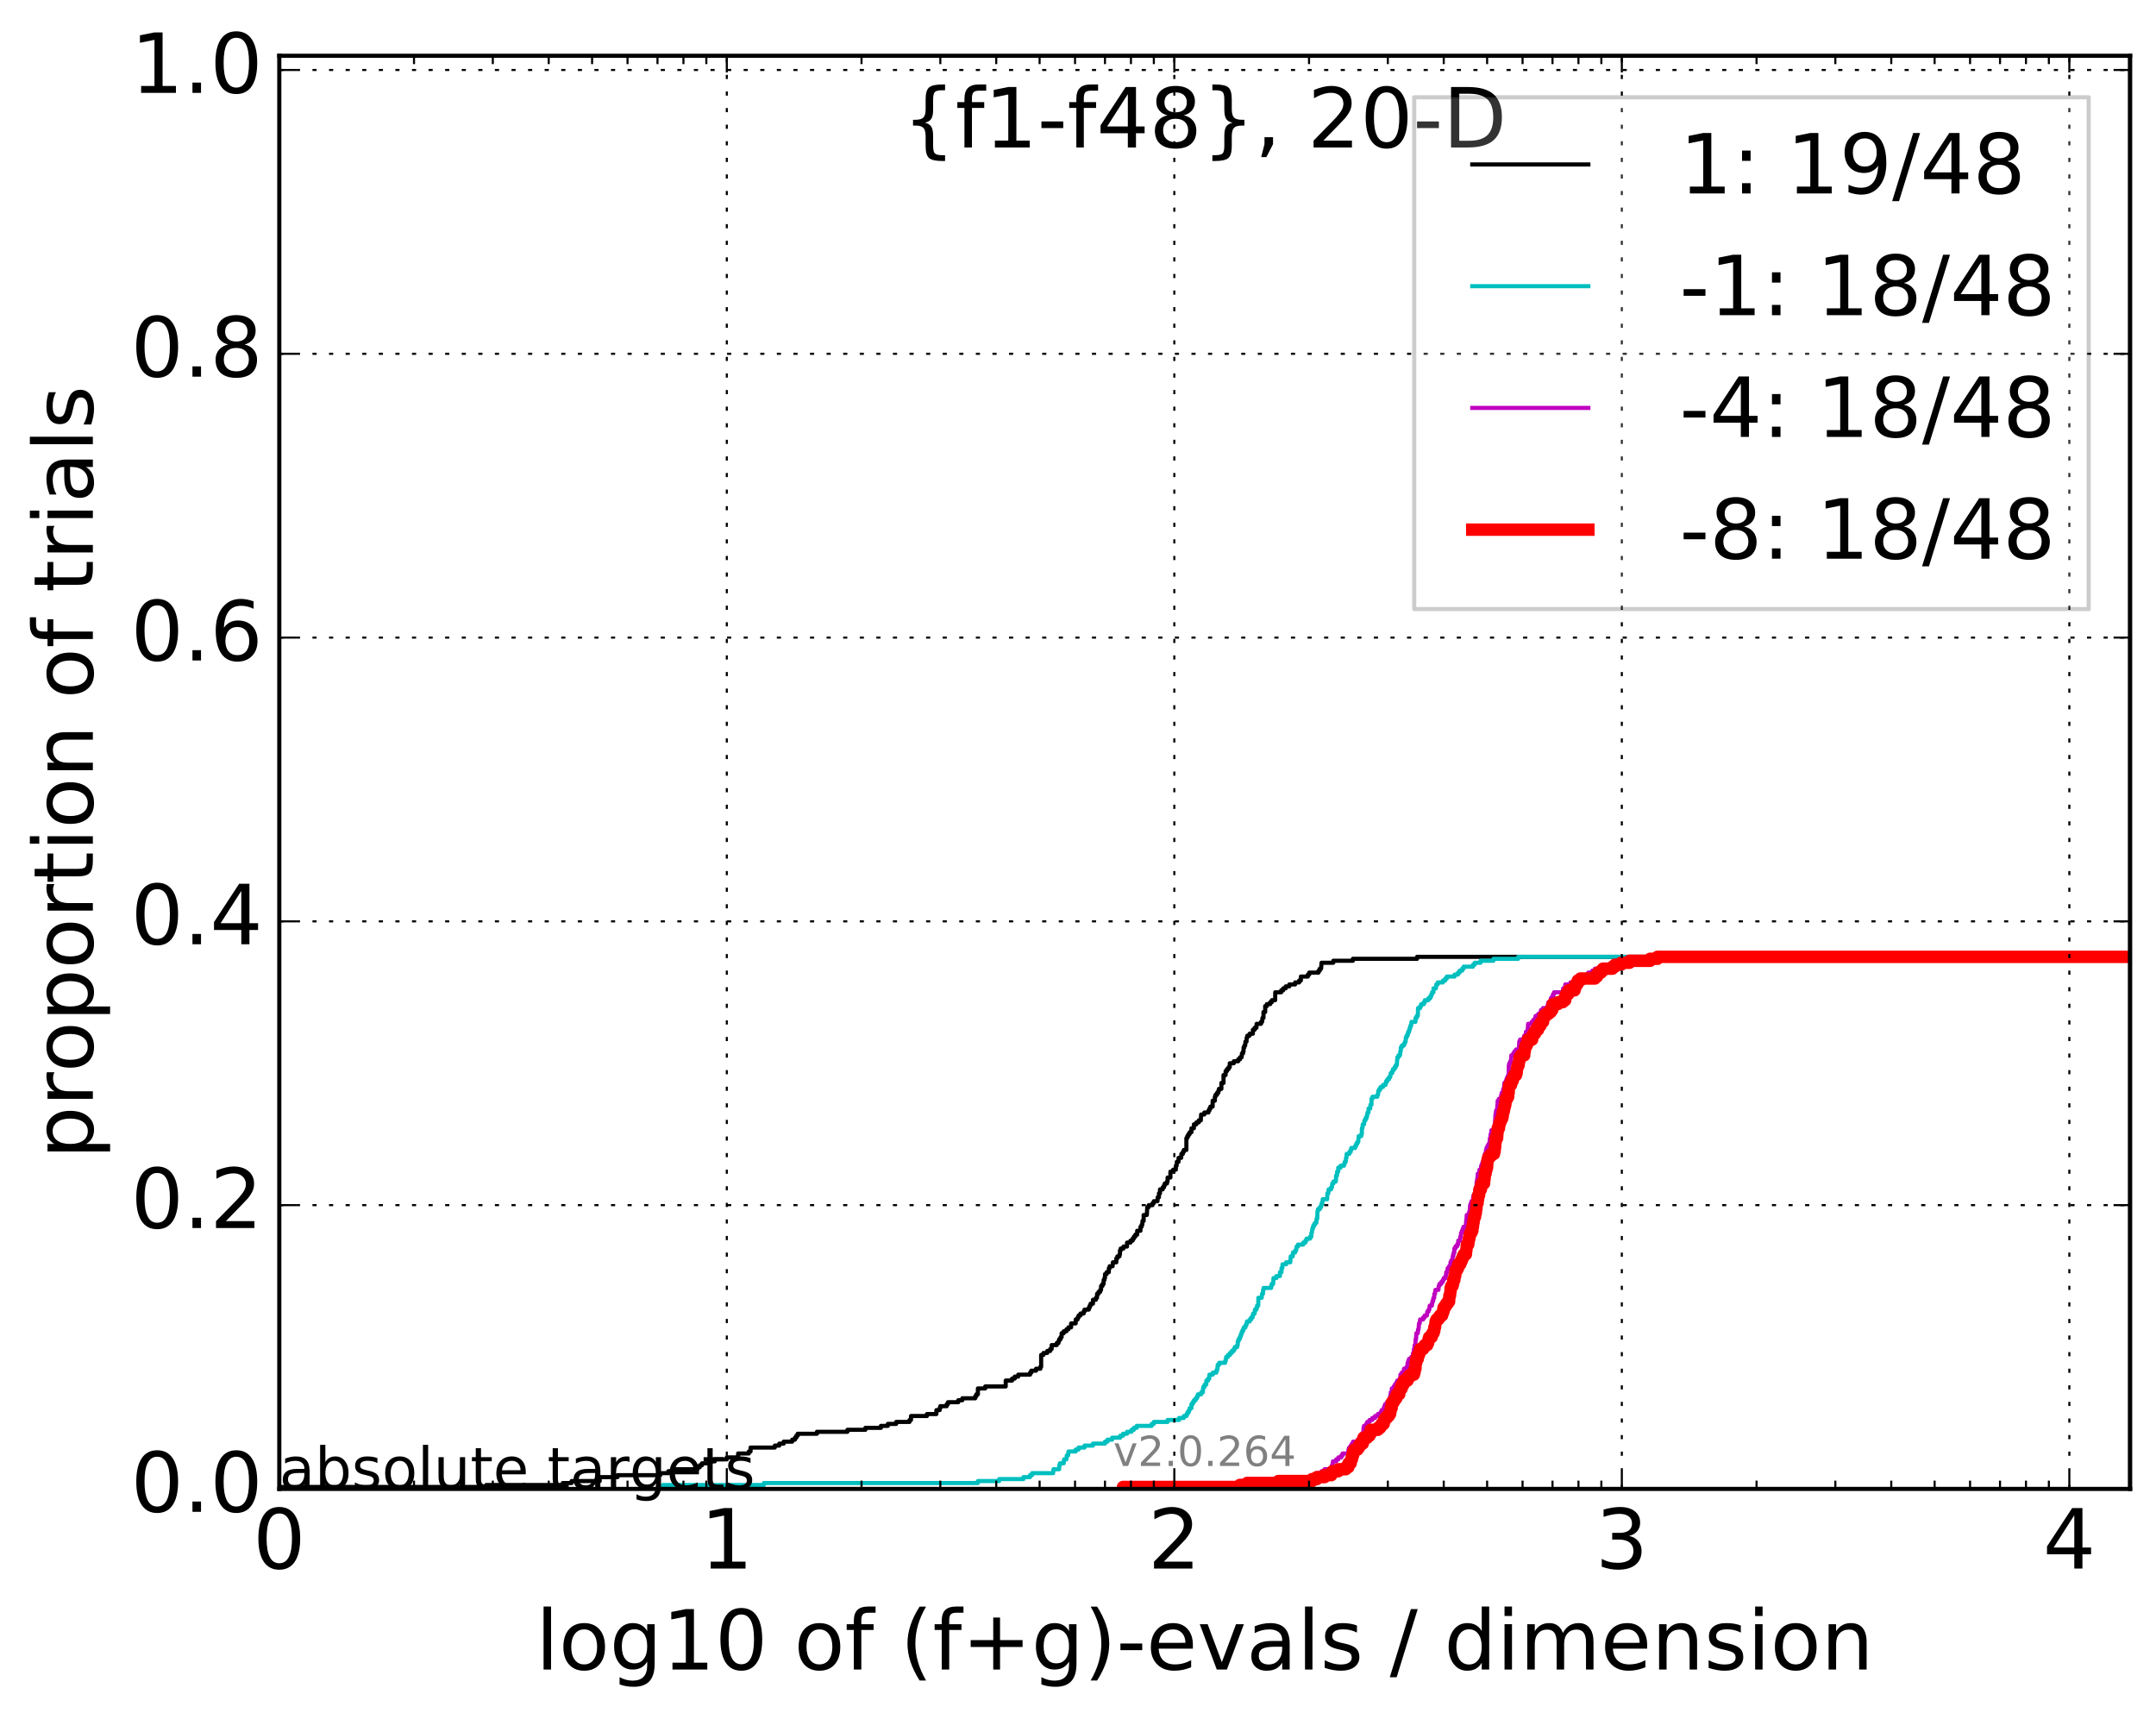 <?xml version="1.0" encoding="utf-8" standalone="no"?>
<!DOCTYPE svg PUBLIC "-//W3C//DTD SVG 1.1//EN"
  "http://www.w3.org/Graphics/SVG/1.1/DTD/svg11.dtd">
<!-- Created with matplotlib (http://matplotlib.org/) -->
<svg height="413pt" version="1.1" viewBox="0 0 520 413" width="520pt" xmlns="http://www.w3.org/2000/svg" xmlns:xlink="http://www.w3.org/1999/xlink">
 <defs>
  <style type="text/css">
*{stroke-linecap:butt;stroke-linejoin:round;stroke-miterlimit:100000;}
  </style>
 </defs>
 <g id="figure_1">
  <g id="patch_1">
   <path d="M 0 413.969 
L 520.962 413.969 
L 520.962 0 
L 0 0 
z
" style="fill:#ffffff;"/>
  </g>
  <g id="axes_1">
   <g id="patch_2">
    <path d="M 67.362 359.056 
L 513.763 359.056 
L 513.763 13.456 
L 67.362 13.456 
z
" style="fill:#ffffff;"/>
   </g>
   <g id="line2d_1">
    <path clip-path="url(#p27802ca402)" d="M -1 358.581 
L 117.271 358.581 
L 117.271 358.106 
L 135.735 358.106 
L 135.735 357.631 
L 137.866 357.631 
L 137.866 357.155 
L 144.644 357.155 
L 144.644 356.205 
L 148.947 356.205 
L 148.947 355.73 
L 159.242 355.73 
L 159.242 355.254 
L 161.182 355.254 
L 161.182 354.779 
L 163.045 354.779 
L 163.045 354.304 
L 168.227 354.304 
L 168.227 353.829 
L 168.769 353.829 
L 168.769 353.353 
L 169.304 353.353 
L 169.304 352.878 
L 171.388 352.878 
L 171.388 352.403 
L 172.396 352.403 
L 172.396 351.928 
L 175.297 351.928 
L 175.297 351.452 
L 178.028 351.452 
L 178.028 350.502 
L 180.609 350.502 
L 180.609 350.027 
L 181.026 350.027 
L 181.026 349.076 
L 186.868 349.076 
L 186.868 348.601 
L 187.954 348.601 
L 187.954 348.126 
L 189.016 348.126 
L 189.016 347.65 
L 191.069 347.65 
L 191.069 347.175 
L 191.734 347.175 
L 191.734 346.7 
L 192.063 346.7 
L 192.063 346.225 
L 192.389 346.225 
L 192.389 345.749 
L 197.034 345.749 
L 197.034 345.274 
L 204.386 345.274 
L 204.386 344.799 
L 208.716 344.799 
L 208.716 344.324 
L 212.468 344.324 
L 212.468 343.848 
L 214.135 343.848 
L 214.135 343.373 
L 216.139 343.373 
L 216.139 342.898 
L 219.36 342.898 
L 219.36 342.423 
L 219.724 342.423 
L 219.724 341.472 
L 223.56 341.472 
L 223.56 340.997 
L 225.847 340.997 
L 225.847 340.046 
L 226.638 340.046 
L 226.638 339.571 
L 226.794 339.571 
L 226.794 339.096 
L 228.331 339.096 
L 228.331 338.621 
L 228.633 338.621 
L 228.633 338.145 
L 231.12 338.145 
L 231.12 337.67 
L 232.107 337.67 
L 232.107 337.195 
L 235.21 337.195 
L 235.21 336.72 
L 235.471 336.72 
L 235.471 336.244 
L 235.859 336.244 
L 235.859 334.819 
L 237.628 334.819 
L 237.628 334.343 
L 242.566 334.343 
L 242.566 332.918 
L 244.103 332.918 
L 244.103 332.442 
L 244.747 332.442 
L 244.747 331.967 
L 245.592 331.967 
L 245.592 331.492 
L 248.433 331.492 
L 248.433 331.017 
L 248.728 331.017 
L 248.728 330.541 
L 249.888 330.541 
L 249.888 330.066 
L 250.926 330.066 
L 250.926 329.591 
L 251.113 329.591 
L 251.113 326.74 
L 251.668 326.74 
L 251.668 326.264 
L 252.578 326.264 
L 252.578 325.789 
L 253.293 325.789 
L 253.293 325.314 
L 253.647 325.314 
L 253.647 324.363 
L 254.865 324.363 
L 254.865 323.888 
L 255.292 323.888 
L 255.292 323.413 
L 255.462 323.413 
L 255.462 322.938 
L 255.8 322.938 
L 255.8 322.462 
L 256.052 322.462 
L 256.052 321.512 
L 256.551 321.512 
L 256.551 321.037 
L 257.209 321.037 
L 257.209 320.561 
L 257.696 320.561 
L 257.696 320.086 
L 258.339 320.086 
L 258.339 319.136 
L 259.442 319.136 
L 259.442 318.185 
L 259.907 318.185 
L 259.907 317.71 
L 260.137 317.71 
L 260.137 317.235 
L 260.595 317.235 
L 260.595 316.759 
L 261.349 316.759 
L 261.349 316.284 
L 261.573 316.284 
L 261.573 315.809 
L 262.603 315.809 
L 262.603 315.334 
L 262.821 315.334 
L 262.821 314.858 
L 263.038 314.858 
L 263.038 314.383 
L 263.611 314.383 
L 263.611 313.433 
L 264.318 313.433 
L 264.318 312.957 
L 264.598 312.957 
L 264.598 312.007 
L 264.945 312.007 
L 264.945 311.532 
L 265.359 311.532 
L 265.359 311.056 
L 265.564 311.056 
L 265.564 310.106 
L 265.905 310.106 
L 265.905 309.631 
L 266.175 309.631 
L 266.175 308.68 
L 266.377 308.68 
L 266.377 308.205 
L 266.511 308.205 
L 266.511 307.254 
L 266.912 307.254 
L 266.912 306.779 
L 267.44 306.779 
L 267.44 305.829 
L 267.636 305.829 
L 267.636 305.353 
L 268.35 305.353 
L 268.414 304.403 
L 269.243 304.403 
L 269.243 303.452 
L 269.495 303.452 
L 269.495 302.977 
L 269.995 302.977 
L 269.995 302.502 
L 270.119 302.502 
L 270.119 301.551 
L 270.305 301.551 
L 270.305 301.076 
L 270.979 301.076 
L 270.979 300.601 
L 271.824 300.601 
L 271.824 299.65 
L 272.653 299.65 
L 272.653 299.175 
L 273.179 299.175 
L 273.179 298.7 
L 273.469 298.7 
L 273.469 298.225 
L 273.814 298.225 
L 273.814 297.749 
L 274.27 297.749 
L 274.27 296.799 
L 275.058 296.799 
L 275.058 295.848 
L 275.336 295.848 
L 275.336 295.373 
L 275.502 295.373 
L 275.557 294.423 
L 275.833 294.423 
L 275.833 292.997 
L 276.595 292.997 
L 276.703 291.096 
L 277.078 291.096 
L 277.078 290.621 
L 277.978 290.621 
L 277.978 290.145 
L 278.292 290.145 
L 278.292 289.67 
L 279.169 289.67 
L 279.22 288.72 
L 279.526 288.72 
L 279.526 287.769 
L 279.778 287.769 
L 279.778 286.819 
L 280.43 286.819 
L 280.43 286.343 
L 280.728 286.343 
L 280.728 285.868 
L 280.925 285.868 
L 280.925 285.393 
L 281.463 285.393 
L 281.463 284.918 
L 281.609 284.918 
L 281.609 283.967 
L 282.284 283.967 
L 282.284 282.541 
L 282.949 282.541 
L 282.949 282.066 
L 283.604 282.066 
L 283.604 281.116 
L 283.79 281.116 
L 283.836 280.165 
L 284.251 280.165 
L 284.251 279.215 
L 284.889 279.215 
L 284.934 278.264 
L 285.294 278.264 
L 285.294 277.789 
L 285.518 277.789 
L 285.518 277.314 
L 286.139 277.314 
L 286.139 274.462 
L 286.358 274.462 
L 286.358 273.987 
L 286.621 273.987 
L 286.621 273.512 
L 286.925 273.512 
L 286.925 273.037 
L 287.356 273.037 
L 287.356 272.086 
L 287.953 272.086 
L 287.953 271.136 
L 288.543 271.136 
L 288.543 270.66 
L 289.125 270.66 
L 289.125 270.185 
L 289.619 270.185 
L 289.7 268.759 
L 290.47 268.759 
L 290.47 268.284 
L 291.463 268.284 
L 291.463 267.809 
L 291.699 267.809 
L 291.699 267.334 
L 291.933 267.334 
L 291.933 266.858 
L 292.475 266.858 
L 292.475 265.433 
L 293.011 265.433 
L 293.011 264.482 
L 293.163 264.482 
L 293.163 264.007 
L 293.54 264.007 
L 293.54 263.532 
L 293.84 263.532 
L 293.84 263.056 
L 293.99 263.056 
L 293.99 262.581 
L 294.582 262.581 
L 294.582 261.155 
L 295.094 261.155 
L 295.094 259.254 
L 295.601 259.254 
L 295.601 258.304 
L 295.924 258.304 
L 295.924 257.829 
L 296.316 257.829 
L 296.316 257.353 
L 296.598 257.353 
L 296.598 256.403 
L 297.575 256.403 
L 297.575 255.928 
L 298.633 255.928 
L 298.633 255.452 
L 299.07 255.452 
L 299.07 254.977 
L 299.469 254.977 
L 299.536 254.027 
L 299.8 254.027 
L 299.8 253.551 
L 299.931 253.551 
L 299.931 252.601 
L 300.128 252.601 
L 300.128 252.126 
L 300.323 252.126 
L 300.388 251.175 
L 300.648 251.175 
L 300.68 250.225 
L 300.841 250.225 
L 300.841 249.749 
L 301.385 249.749 
L 301.385 249.274 
L 302.174 249.274 
L 302.174 248.324 
L 302.61 248.324 
L 302.61 247.848 
L 303.042 247.848 
L 303.073 246.898 
L 304.135 246.898 
L 304.135 246.423 
L 304.405 246.423 
L 304.494 245.472 
L 304.732 245.472 
L 304.732 244.046 
L 305.145 244.046 
L 305.145 242.621 
L 305.554 242.621 
L 305.554 242.145 
L 306.362 242.145 
L 306.362 241.67 
L 306.761 241.67 
L 306.761 241.195 
L 307.549 241.195 
L 307.577 239.294 
L 309.005 239.294 
L 309.005 238.819 
L 309.49 238.819 
L 309.49 238.343 
L 310.101 238.343 
L 310.101 237.868 
L 310.965 237.868 
L 310.965 237.393 
L 312.371 237.393 
L 312.371 236.918 
L 313.342 236.918 
L 313.342 236.442 
L 313.76 236.442 
L 313.76 235.492 
L 315.44 235.492 
L 315.44 235.017 
L 315.769 235.017 
L 315.769 234.541 
L 318.009 234.541 
L 318.009 234.066 
L 318.321 234.066 
L 318.321 233.591 
L 318.63 233.591 
L 318.74 232.165 
L 321.575 232.165 
L 321.575 231.69 
L 326.294 231.69 
L 326.294 231.215 
L 341.78 231.215 
L 341.78 230.74 
L 481.502 230.74 
L 481.502 230.264 
L 481.502 230.264 
L 513.763 230.264 
L 513.763 230.264 
" style="fill:none;stroke:#000000;stroke-linecap:square;"/>
   </g>
   <g id="line2d_2"/>
   <g id="line2d_3">
    <path clip-path="url(#p27802ca402)" d="M 159.242 359.056 
L 159.242 358.581 
L 159.898 358.581 
L 159.898 358.106 
L 184.232 358.106 
L 184.232 357.631 
L 235.859 357.631 
L 235.859 357.155 
L 240.977 357.155 
L 240.977 356.68 
L 246.831 356.68 
L 246.831 356.205 
L 248.433 356.205 
L 248.433 355.73 
L 248.923 355.73 
L 248.923 355.254 
L 253.998 355.254 
L 254.086 354.304 
L 255.462 354.304 
L 255.462 353.353 
L 255.631 353.353 
L 255.631 352.878 
L 256.551 352.878 
L 256.634 351.928 
L 257.209 351.928 
L 257.291 350.977 
L 257.616 350.977 
L 257.696 350.027 
L 259.442 350.027 
L 259.442 349.551 
L 260.137 349.551 
L 260.137 349.076 
L 261.573 349.076 
L 261.573 348.601 
L 263.611 348.601 
L 263.611 348.126 
L 266.511 348.126 
L 266.511 347.65 
L 267.11 347.65 
L 267.11 347.175 
L 268.221 347.175 
L 268.221 346.7 
L 270.181 346.7 
L 270.181 346.225 
L 270.857 346.225 
L 270.857 345.749 
L 271.824 345.749 
L 271.824 345.274 
L 272.888 345.274 
L 272.888 344.799 
L 273.469 344.799 
L 273.469 344.324 
L 274.156 344.324 
L 274.156 343.848 
L 277.768 343.848 
L 277.768 343.373 
L 278.292 343.373 
L 278.292 342.898 
L 281.609 342.898 
L 281.609 342.423 
L 284.388 342.423 
L 284.388 341.947 
L 285.518 341.947 
L 285.518 341.472 
L 286.183 341.472 
L 286.183 340.997 
L 286.446 340.997 
L 286.446 340.522 
L 286.751 340.522 
L 286.751 340.046 
L 286.925 340.046 
L 286.925 339.571 
L 287.356 339.571 
L 287.356 338.621 
L 287.656 338.621 
L 287.656 338.145 
L 287.953 338.145 
L 287.953 337.67 
L 288.375 337.67 
L 288.375 337.195 
L 288.71 337.195 
L 288.71 336.72 
L 288.918 336.72 
L 288.918 336.244 
L 289.7 336.244 
L 289.7 335.769 
L 290.107 335.769 
L 290.147 334.819 
L 290.269 334.819 
L 290.269 334.343 
L 290.59 334.343 
L 290.59 333.868 
L 290.949 333.868 
L 290.949 332.918 
L 291.385 332.918 
L 291.385 332.442 
L 291.66 332.442 
L 291.699 331.492 
L 292.513 331.492 
L 292.513 331.017 
L 293.352 331.017 
L 293.352 330.541 
L 293.54 330.541 
L 293.54 330.066 
L 293.653 330.066 
L 293.691 329.116 
L 294.064 329.116 
L 294.064 328.641 
L 295.493 328.641 
L 295.493 328.165 
L 295.637 328.165 
L 295.745 327.215 
L 296.174 327.215 
L 296.174 326.74 
L 296.669 326.74 
L 296.669 326.264 
L 297.089 326.264 
L 297.089 325.789 
L 297.575 325.789 
L 297.575 325.314 
L 297.816 325.314 
L 297.816 324.839 
L 298.396 324.839 
L 298.396 324.363 
L 298.532 324.363 
L 298.532 323.413 
L 298.734 323.413 
L 298.734 322.938 
L 299.003 322.938 
L 299.003 322.462 
L 299.203 322.462 
L 299.203 321.987 
L 299.37 321.987 
L 299.37 321.512 
L 299.536 321.512 
L 299.536 321.037 
L 299.8 321.037 
L 299.8 320.561 
L 299.997 320.561 
L 299.997 320.086 
L 300.388 320.086 
L 300.388 319.611 
L 300.615 319.611 
L 300.615 319.136 
L 300.745 319.136 
L 300.745 318.66 
L 301.417 318.66 
L 301.417 318.185 
L 301.766 318.185 
L 301.766 317.71 
L 302.112 317.71 
L 302.112 317.235 
L 302.237 317.235 
L 302.237 316.759 
L 302.61 316.759 
L 302.672 315.809 
L 303.042 315.809 
L 303.042 315.334 
L 303.196 315.334 
L 303.196 314.858 
L 303.471 314.858 
L 303.501 312.957 
L 304.315 312.957 
L 304.375 312.007 
L 304.613 312.007 
L 304.643 311.056 
L 304.761 311.056 
L 304.761 310.581 
L 306.591 310.581 
L 306.591 310.106 
L 306.705 310.106 
L 306.705 309.631 
L 307.072 309.631 
L 307.157 308.205 
L 307.855 308.205 
L 307.855 307.73 
L 308.707 307.73 
L 308.707 306.779 
L 309.086 306.779 
L 309.086 305.829 
L 309.275 305.829 
L 309.329 304.878 
L 310.207 304.878 
L 310.207 304.403 
L 311.198 304.403 
L 311.301 302.977 
L 311.788 302.977 
L 311.839 302.027 
L 312.371 302.027 
L 312.371 301.551 
L 312.622 301.551 
L 312.722 300.601 
L 313.07 300.601 
L 313.07 300.126 
L 314.318 300.126 
L 314.318 299.65 
L 314.847 299.65 
L 314.847 299.175 
L 315.109 299.175 
L 315.109 298.7 
L 315.979 298.7 
L 315.979 298.225 
L 316.281 298.225 
L 316.281 297.274 
L 316.42 297.274 
L 316.512 296.324 
L 316.65 296.324 
L 316.65 295.848 
L 316.834 295.848 
L 316.834 295.373 
L 317.13 295.373 
L 317.13 294.898 
L 317.493 294.898 
L 317.515 293.947 
L 317.696 293.947 
L 317.763 292.046 
L 317.875 292.046 
L 317.875 291.571 
L 318.343 291.571 
L 318.343 291.096 
L 318.63 291.096 
L 318.63 290.621 
L 318.762 290.621 
L 318.762 290.145 
L 318.937 290.145 
L 319.025 289.195 
L 320.104 289.195 
L 320.147 287.769 
L 320.381 287.769 
L 320.445 286.819 
L 321.034 286.819 
L 321.034 286.343 
L 321.243 286.343 
L 321.326 285.393 
L 321.617 285.393 
L 321.617 284.918 
L 322.192 284.918 
L 322.253 283.492 
L 322.477 283.492 
L 322.497 282.541 
L 322.76 282.541 
L 322.76 281.591 
L 323.321 281.591 
L 323.321 281.116 
L 324.151 281.116 
L 324.151 280.641 
L 324.346 280.641 
L 324.346 280.165 
L 324.58 280.165 
L 324.638 279.215 
L 324.754 279.215 
L 324.793 278.264 
L 325.445 278.264 
L 325.445 277.789 
L 325.768 277.789 
L 325.768 277.314 
L 325.9 277.314 
L 325.9 276.839 
L 326.834 276.839 
L 326.834 276.363 
L 327.073 276.363 
L 327.073 275.888 
L 327.33 275.888 
L 327.33 275.413 
L 327.586 275.413 
L 327.695 273.987 
L 328.308 273.987 
L 328.308 273.512 
L 328.451 273.512 
L 328.469 272.086 
L 328.594 272.086 
L 328.683 271.136 
L 328.984 271.136 
L 329.09 270.185 
L 329.336 270.185 
L 329.336 269.71 
L 329.581 269.71 
L 329.581 269.235 
L 329.72 269.235 
L 329.824 268.284 
L 330.066 268.284 
L 330.066 267.334 
L 330.462 267.334 
L 330.547 266.383 
L 330.786 266.383 
L 330.786 264.957 
L 331.023 264.957 
L 331.023 264.482 
L 332.192 264.482 
L 332.192 264.007 
L 332.373 264.007 
L 332.423 263.056 
L 332.684 263.056 
L 332.684 262.581 
L 332.993 262.581 
L 332.993 262.106 
L 333.574 262.106 
L 333.574 261.631 
L 334.178 261.631 
L 334.178 261.155 
L 334.336 261.155 
L 334.336 260.68 
L 334.666 260.68 
L 334.666 260.205 
L 335.04 260.205 
L 335.04 259.73 
L 335.318 259.73 
L 335.426 258.779 
L 335.779 258.779 
L 335.779 258.304 
L 335.962 258.304 
L 335.962 257.829 
L 336.356 257.829 
L 336.356 257.353 
L 336.642 257.353 
L 336.642 256.878 
L 336.896 256.878 
L 336.986 255.452 
L 337.015 255.452 
L 337.015 254.977 
L 337.297 254.977 
L 337.297 254.502 
L 337.651 254.502 
L 337.739 253.551 
L 337.841 253.551 
L 337.856 252.601 
L 338.104 252.601 
L 338.104 252.126 
L 338.624 252.126 
L 338.624 251.65 
L 338.854 251.65 
L 338.854 251.175 
L 339.025 251.175 
L 339.054 250.225 
L 339.253 250.225 
L 339.253 249.749 
L 339.507 249.749 
L 339.507 249.274 
L 339.648 249.274 
L 339.648 248.799 
L 339.873 248.799 
L 339.873 248.324 
L 340.013 248.324 
L 340.013 247.848 
L 340.152 247.848 
L 340.152 247.373 
L 340.347 247.373 
L 340.43 246.423 
L 341.388 246.423 
L 341.415 245.472 
L 341.686 245.472 
L 341.686 244.997 
L 341.954 244.997 
L 342.021 243.096 
L 342.527 243.096 
L 342.527 242.621 
L 342.764 242.621 
L 342.764 242.145 
L 343.431 242.145 
L 343.431 241.67 
L 343.664 241.67 
L 343.664 241.195 
L 344.508 241.195 
L 344.508 240.72 
L 344.975 240.72 
L 344.975 240.244 
L 345.213 240.244 
L 345.213 239.769 
L 345.388 239.769 
L 345.388 239.294 
L 345.735 239.294 
L 345.735 238.343 
L 346.324 238.343 
L 346.422 237.393 
L 346.762 237.393 
L 346.762 236.918 
L 348.026 236.918 
L 348.026 236.442 
L 348.587 236.442 
L 348.587 235.967 
L 348.958 235.967 
L 348.958 235.492 
L 350.834 235.492 
L 350.834 235.017 
L 351.647 235.017 
L 351.647 234.541 
L 352.038 234.541 
L 352.038 234.066 
L 352.67 234.066 
L 352.67 233.591 
L 353 233.591 
L 353 233.116 
L 355.251 233.116 
L 355.251 232.641 
L 355.673 232.641 
L 355.673 232.165 
L 357.091 232.165 
L 357.091 231.69 
L 360.186 231.69 
L 360.186 231.215 
L 366.161 231.215 
L 366.161 230.74 
L 366.161 230.74 
L 513.763 230.74 
L 513.763 230.74 
" style="fill:none;stroke:#00bfbf;stroke-linecap:square;"/>
   </g>
   <g id="line2d_4"/>
   <g id="line2d_5">
    <path clip-path="url(#p27802ca402)" d="M 270.857 359.056 
L 270.857 358.581 
L 287.356 358.581 
L 287.356 358.106 
L 298.056 358.106 
L 298.056 357.631 
L 299.003 357.631 
L 299.003 357.155 
L 300.745 357.155 
L 300.745 356.68 
L 308.324 356.68 
L 308.324 356.205 
L 316.466 356.205 
L 316.466 355.73 
L 317.606 355.73 
L 317.606 355.254 
L 318.74 355.254 
L 318.74 354.779 
L 319.46 354.779 
L 319.46 354.304 
L 321.097 354.304 
L 321.097 353.829 
L 321.243 353.829 
L 321.243 353.353 
L 321.389 353.353 
L 321.493 352.403 
L 322.273 352.403 
L 322.273 351.928 
L 322.8 351.928 
L 322.8 351.452 
L 323.52 351.452 
L 323.52 350.977 
L 323.817 350.977 
L 323.817 350.502 
L 325.235 350.502 
L 325.235 349.551 
L 325.407 349.551 
L 325.407 349.076 
L 325.768 349.076 
L 325.768 348.601 
L 326.069 348.601 
L 326.069 348.126 
L 326.35 348.126 
L 326.35 347.65 
L 327.44 347.65 
L 327.44 347.175 
L 327.785 347.175 
L 327.785 346.7 
L 328.038 346.7 
L 328.038 346.225 
L 328.451 346.225 
L 328.451 345.749 
L 328.736 345.749 
L 328.843 344.799 
L 328.86 344.799 
L 328.86 344.324 
L 328.984 344.324 
L 328.984 343.848 
L 329.511 343.848 
L 329.511 343.373 
L 329.772 343.373 
L 329.772 342.898 
L 330.307 342.898 
L 330.307 342.423 
L 330.989 342.423 
L 330.989 341.947 
L 331.645 341.947 
L 331.645 341.472 
L 332.324 341.472 
L 332.324 340.997 
L 332.993 340.997 
L 332.993 340.522 
L 333.236 340.522 
L 333.236 340.046 
L 333.733 340.046 
L 333.733 339.571 
L 333.877 339.571 
L 333.877 339.096 
L 334.083 339.096 
L 334.083 338.621 
L 334.509 338.621 
L 334.509 338.145 
L 334.962 338.145 
L 334.962 337.67 
L 335.164 337.67 
L 335.272 336.72 
L 335.38 336.72 
L 335.442 335.769 
L 335.672 335.769 
L 335.703 334.819 
L 336.144 334.819 
L 336.144 334.343 
L 336.431 334.343 
L 336.431 333.868 
L 336.777 333.868 
L 336.777 333.393 
L 337.015 333.393 
L 337.015 332.918 
L 337.577 332.918 
L 337.577 332.442 
L 337.724 332.442 
L 337.768 331.492 
L 338.075 331.492 
L 338.075 331.017 
L 338.524 331.017 
L 338.624 330.066 
L 339.253 330.066 
L 339.253 329.591 
L 339.451 329.591 
L 339.493 328.641 
L 339.648 328.641 
L 339.648 328.165 
L 339.845 328.165 
L 339.845 327.69 
L 340.388 327.69 
L 340.388 327.215 
L 340.747 327.215 
L 340.815 326.264 
L 341.007 326.264 
L 341.021 325.314 
L 341.157 325.314 
L 341.198 324.363 
L 341.388 324.363 
L 341.429 322.938 
L 341.537 322.938 
L 341.605 321.512 
L 341.954 321.512 
L 342.021 320.561 
L 342.141 320.561 
L 342.248 319.136 
L 342.407 319.136 
L 342.513 318.185 
L 343.249 318.185 
L 343.249 317.71 
L 343.612 317.71 
L 343.612 317.235 
L 344.152 317.235 
L 344.241 316.284 
L 344.546 316.284 
L 344.546 315.809 
L 344.736 315.809 
L 344.824 314.858 
L 345.35 314.858 
L 345.45 313.908 
L 345.611 313.908 
L 345.611 313.433 
L 345.735 313.433 
L 345.735 312.957 
L 345.908 312.957 
L 345.945 312.007 
L 346.104 312.007 
L 346.202 311.056 
L 346.93 311.056 
L 347.003 310.106 
L 347.159 310.106 
L 347.159 309.631 
L 347.6 309.631 
L 347.6 309.155 
L 347.979 309.155 
L 347.979 308.68 
L 348.213 308.68 
L 348.213 308.205 
L 348.633 308.205 
L 348.633 307.73 
L 348.749 307.73 
L 348.807 306.779 
L 349.084 306.779 
L 349.153 305.829 
L 349.497 305.829 
L 349.497 305.353 
L 349.803 305.353 
L 349.837 304.403 
L 350.029 304.403 
L 350.029 303.928 
L 350.344 303.928 
L 350.366 302.977 
L 350.501 302.977 
L 350.501 302.502 
L 350.612 302.502 
L 350.612 302.027 
L 350.768 302.027 
L 350.779 301.076 
L 351.022 301.076 
L 351.022 300.601 
L 351.429 300.601 
L 351.429 300.126 
L 351.658 300.126 
L 351.712 299.175 
L 352.189 299.175 
L 352.199 298.225 
L 352.35 298.225 
L 352.393 297.274 
L 352.617 297.274 
L 352.617 296.799 
L 352.788 296.799 
L 352.788 296.324 
L 352.968 296.324 
L 352.968 295.848 
L 353.547 295.848 
L 353.609 294.423 
L 353.672 294.423 
L 353.766 292.997 
L 354.253 292.997 
L 354.253 292.522 
L 354.397 292.522 
L 354.397 292.046 
L 354.509 292.046 
L 354.571 290.621 
L 354.744 290.621 
L 354.744 290.145 
L 354.897 290.145 
L 354.897 289.67 
L 355.251 289.67 
L 355.302 288.72 
L 355.392 288.72 
L 355.392 288.244 
L 355.753 288.244 
L 355.853 286.819 
L 355.952 286.819 
L 355.952 286.343 
L 356.091 286.343 
L 356.16 284.918 
L 356.229 284.918 
L 356.328 283.967 
L 356.368 283.967 
L 356.427 283.017 
L 356.779 283.017 
L 356.828 282.066 
L 357.188 282.066 
L 357.236 281.116 
L 357.438 281.116 
L 357.438 280.641 
L 357.592 280.641 
L 357.592 280.165 
L 357.936 280.165 
L 357.946 279.215 
L 358.05 279.215 
L 358.126 278.264 
L 358.306 278.264 
L 358.41 277.314 
L 358.523 277.314 
L 358.523 276.839 
L 358.739 276.839 
L 358.739 276.363 
L 358.991 276.363 
L 358.991 275.888 
L 359.233 275.888 
L 359.344 274.462 
L 359.482 274.462 
L 359.519 273.512 
L 359.666 273.512 
L 359.693 272.561 
L 360.286 272.561 
L 360.395 271.611 
L 360.458 271.611 
L 360.548 270.66 
L 360.584 270.66 
L 360.683 268.759 
L 360.737 268.759 
L 360.835 267.809 
L 361.067 267.809 
L 361.156 266.383 
L 361.21 266.383 
L 361.219 265.433 
L 361.528 265.433 
L 361.528 264.957 
L 362.02 264.957 
L 362.072 264.007 
L 362.194 264.007 
L 362.194 263.532 
L 362.48 263.532 
L 362.558 262.581 
L 362.739 262.581 
L 362.833 261.155 
L 363.158 261.155 
L 363.158 260.68 
L 363.345 260.68 
L 363.345 260.205 
L 363.523 260.205 
L 363.523 259.73 
L 363.751 259.73 
L 363.751 259.254 
L 363.868 259.254 
L 363.91 256.878 
L 364.011 256.878 
L 364.011 256.403 
L 364.278 256.403 
L 364.278 255.928 
L 364.436 255.928 
L 364.51 254.502 
L 364.971 254.502 
L 364.971 254.027 
L 365.257 254.027 
L 365.257 253.551 
L 365.655 253.551 
L 365.655 253.076 
L 366.344 253.076 
L 366.432 251.175 
L 366.622 251.175 
L 366.622 250.7 
L 367.461 250.7 
L 367.461 250.225 
L 367.624 250.225 
L 367.624 249.749 
L 367.948 249.749 
L 368.041 248.799 
L 368.453 248.799 
L 368.56 246.898 
L 369.432 246.898 
L 369.432 246.423 
L 369.818 246.423 
L 369.818 245.947 
L 370.23 245.947 
L 370.23 245.472 
L 370.369 245.472 
L 370.369 244.997 
L 370.993 244.997 
L 370.993 244.522 
L 371.517 244.522 
L 371.517 244.046 
L 371.659 244.046 
L 371.659 243.571 
L 372.168 243.571 
L 372.168 243.096 
L 373.211 243.096 
L 373.211 242.621 
L 373.341 242.621 
L 373.341 242.145 
L 373.458 242.145 
L 373.458 241.67 
L 373.974 241.67 
L 374.042 240.72 
L 374.372 240.72 
L 374.372 240.244 
L 374.566 240.244 
L 374.566 239.769 
L 374.819 239.769 
L 374.819 239.294 
L 376.936 239.294 
L 377.019 238.343 
L 377.504 238.343 
L 377.529 237.393 
L 378.755 237.393 
L 378.755 236.918 
L 379.722 236.918 
L 379.722 236.442 
L 379.996 236.442 
L 379.996 235.967 
L 380.541 235.967 
L 380.541 235.492 
L 382.678 235.492 
L 382.678 235.017 
L 383.07 235.017 
L 383.07 234.541 
L 384.046 234.541 
L 384.046 234.066 
L 384.68 234.066 
L 384.68 233.591 
L 387.813 233.591 
L 387.813 233.116 
L 388.893 233.116 
L 388.893 232.641 
L 389.504 232.641 
L 389.504 232.165 
L 389.664 232.165 
L 389.664 231.69 
L 395.006 231.69 
L 395.006 231.215 
L 399.758 231.215 
L 399.758 230.74 
L 399.758 230.74 
L 513.763 230.74 
L 513.763 230.74 
" style="fill:none;stroke:#bf00bf;stroke-linecap:square;"/>
   </g>
   <g id="line2d_6"/>
   <g id="line2d_7">
    <path clip-path="url(#p27802ca402)" d="M 270.857 359.056 
L 270.857 358.581 
L 299.003 358.581 
L 299.003 358.106 
L 300.745 358.106 
L 300.745 357.631 
L 308.324 357.631 
L 308.324 357.155 
L 316.466 357.155 
L 316.466 356.68 
L 317.606 356.68 
L 317.606 356.205 
L 319.46 356.205 
L 319.46 355.73 
L 321.097 355.73 
L 321.097 355.254 
L 321.389 355.254 
L 321.389 354.779 
L 322.8 354.779 
L 322.8 354.304 
L 324.58 354.304 
L 324.58 353.829 
L 325.197 353.829 
L 325.235 352.878 
L 325.768 352.878 
L 325.843 351.928 
L 326.069 351.928 
L 326.126 350.977 
L 326.35 350.977 
L 326.369 350.027 
L 326.704 350.027 
L 326.704 349.551 
L 327.44 349.551 
L 327.44 349.076 
L 327.785 349.076 
L 327.785 348.601 
L 328.038 348.601 
L 328.038 348.126 
L 328.683 348.126 
L 328.683 347.65 
L 328.843 347.65 
L 328.86 346.7 
L 329.772 346.7 
L 329.772 346.225 
L 330.307 346.225 
L 330.307 345.749 
L 330.581 345.749 
L 330.581 344.799 
L 332.324 344.799 
L 332.324 344.324 
L 332.88 344.324 
L 332.88 343.848 
L 333.236 343.848 
L 333.236 343.373 
L 333.733 343.373 
L 333.797 342.423 
L 334.083 342.423 
L 334.083 341.947 
L 334.509 341.947 
L 334.509 341.472 
L 334.962 341.472 
L 334.962 340.997 
L 335.272 340.997 
L 335.38 340.046 
L 335.442 340.046 
L 335.442 339.571 
L 335.641 339.571 
L 335.703 338.145 
L 336.144 338.145 
L 336.144 337.67 
L 336.431 337.67 
L 336.431 337.195 
L 336.777 337.195 
L 336.866 336.244 
L 337.474 336.244 
L 337.577 335.294 
L 337.724 335.294 
L 337.724 334.819 
L 338.075 334.819 
L 338.118 333.868 
L 338.524 333.868 
L 338.624 332.918 
L 339.493 332.918 
L 339.493 332.442 
L 339.648 332.442 
L 339.648 331.967 
L 340.152 331.967 
L 340.152 331.492 
L 341.007 331.492 
L 341.007 331.017 
L 341.157 331.017 
L 341.198 330.066 
L 341.388 330.066 
L 341.429 328.641 
L 341.578 328.641 
L 341.605 327.69 
L 341.954 327.69 
L 341.954 326.74 
L 342.248 326.74 
L 342.248 326.264 
L 342.407 326.264 
L 342.513 325.314 
L 343.249 325.314 
L 343.249 324.839 
L 343.612 324.839 
L 343.612 324.363 
L 344.241 324.363 
L 344.241 323.888 
L 344.445 323.888 
L 344.546 322.938 
L 344.686 322.938 
L 344.686 322.462 
L 345.288 322.462 
L 345.288 321.987 
L 345.45 321.987 
L 345.45 321.512 
L 345.735 321.512 
L 345.735 321.037 
L 345.908 321.037 
L 345.945 320.086 
L 346.104 320.086 
L 346.202 319.136 
L 346.251 319.136 
L 346.251 318.66 
L 346.458 318.66 
L 346.458 318.185 
L 346.93 318.185 
L 346.93 317.71 
L 347.278 317.71 
L 347.278 317.235 
L 347.813 317.235 
L 347.813 316.759 
L 347.979 316.759 
L 347.979 316.284 
L 348.155 316.284 
L 348.155 315.334 
L 348.506 315.334 
L 348.506 314.858 
L 348.807 314.858 
L 348.807 314.383 
L 349.153 314.383 
L 349.153 313.908 
L 349.497 313.908 
L 349.565 312.482 
L 349.713 312.482 
L 349.803 311.532 
L 349.837 311.532 
L 349.871 310.581 
L 350.029 310.581 
L 350.029 310.106 
L 350.344 310.106 
L 350.344 309.631 
L 350.467 309.631 
L 350.501 308.68 
L 350.768 308.68 
L 350.779 307.73 
L 350.967 307.73 
L 351.066 306.304 
L 351.429 306.304 
L 351.429 305.829 
L 351.658 305.829 
L 351.712 304.878 
L 352.189 304.878 
L 352.189 304.403 
L 352.393 304.403 
L 352.393 303.928 
L 352.617 303.928 
L 352.617 303.452 
L 352.788 303.452 
L 352.788 302.977 
L 353.031 302.977 
L 353.031 302.502 
L 353.547 302.502 
L 353.609 301.551 
L 353.672 301.551 
L 353.776 300.126 
L 354.118 300.126 
L 354.222 299.175 
L 354.273 299.175 
L 354.273 298.7 
L 354.397 298.7 
L 354.468 297.749 
L 354.612 297.749 
L 354.612 297.274 
L 354.897 297.274 
L 354.897 296.799 
L 355.11 296.799 
L 355.12 295.848 
L 355.251 295.848 
L 355.302 294.898 
L 355.392 294.898 
L 355.473 293.947 
L 355.533 293.947 
L 355.533 293.472 
L 355.753 293.472 
L 355.813 292.522 
L 355.952 292.522 
L 356.022 291.571 
L 356.091 291.571 
L 356.16 290.145 
L 356.368 290.145 
L 356.427 289.195 
L 356.505 289.195 
L 356.505 288.244 
L 356.731 288.244 
L 356.828 286.819 
L 357.188 286.819 
L 357.246 285.868 
L 357.323 285.868 
L 357.323 285.393 
L 357.936 285.393 
L 357.946 284.442 
L 358.05 284.442 
L 358.126 283.017 
L 358.306 283.017 
L 358.41 282.066 
L 358.523 282.066 
L 358.523 281.591 
L 358.655 281.591 
L 358.748 280.165 
L 358.767 280.165 
L 358.767 279.69 
L 358.898 279.69 
L 358.898 279.215 
L 359.233 279.215 
L 359.233 278.74 
L 359.666 278.74 
L 359.666 278.264 
L 360.331 278.264 
L 360.331 277.789 
L 360.458 277.789 
L 360.521 276.839 
L 360.584 276.839 
L 360.683 275.413 
L 360.737 275.413 
L 360.746 274.462 
L 361.085 274.462 
L 361.156 273.037 
L 361.21 273.037 
L 361.219 272.086 
L 361.528 272.086 
L 361.59 271.136 
L 361.704 271.136 
L 361.704 270.66 
L 361.862 270.66 
L 361.862 270.185 
L 362.072 270.185 
L 362.072 269.71 
L 362.316 269.71 
L 362.316 269.235 
L 362.437 269.235 
L 362.437 268.284 
L 362.618 268.284 
L 362.618 267.809 
L 362.739 267.809 
L 362.833 266.858 
L 362.953 266.858 
L 362.953 266.383 
L 363.073 266.383 
L 363.158 264.957 
L 363.523 264.957 
L 363.523 264.482 
L 363.751 264.482 
L 363.751 263.532 
L 363.868 263.532 
L 363.91 262.106 
L 364.011 262.106 
L 364.011 261.631 
L 364.436 261.631 
L 364.494 260.68 
L 364.824 260.68 
L 364.824 260.205 
L 364.971 260.205 
L 364.971 259.73 
L 365.184 259.73 
L 365.184 259.254 
L 365.655 259.254 
L 365.655 258.779 
L 365.792 258.779 
L 365.856 257.829 
L 365.921 257.829 
L 365.921 257.353 
L 366.049 257.353 
L 366.049 256.878 
L 366.273 256.878 
L 366.36 255.928 
L 366.432 255.928 
L 366.495 254.977 
L 366.756 254.977 
L 366.756 254.502 
L 367.616 254.502 
L 367.624 253.551 
L 367.756 253.551 
L 367.81 252.601 
L 367.948 252.601 
L 367.948 252.126 
L 368.225 252.126 
L 368.225 251.65 
L 368.453 251.65 
L 368.469 250.7 
L 369.529 250.7 
L 369.551 249.749 
L 369.818 249.749 
L 369.818 249.274 
L 370.23 249.274 
L 370.23 248.799 
L 370.369 248.799 
L 370.369 248.324 
L 370.957 248.324 
L 370.993 247.373 
L 371.517 247.373 
L 371.517 246.898 
L 371.659 246.898 
L 371.659 246.423 
L 372.168 246.423 
L 372.259 245.472 
L 372.357 245.472 
L 372.357 244.997 
L 372.824 244.997 
L 372.824 244.522 
L 373.458 244.522 
L 373.458 244.046 
L 374.042 244.046 
L 374.042 243.571 
L 374.372 243.571 
L 374.379 242.621 
L 374.486 242.621 
L 374.486 242.145 
L 375.74 242.145 
L 375.74 241.67 
L 376.936 241.67 
L 376.936 241.195 
L 377.504 241.195 
L 377.529 240.244 
L 377.692 240.244 
L 377.692 239.769 
L 378.226 239.769 
L 378.313 238.819 
L 379.758 238.819 
L 379.758 238.343 
L 379.901 238.343 
L 379.996 237.393 
L 380.411 237.393 
L 380.411 236.918 
L 380.541 236.918 
L 380.541 236.442 
L 381.183 236.442 
L 381.183 235.967 
L 384.68 235.967 
L 384.68 235.492 
L 385.204 235.492 
L 385.204 235.017 
L 385.428 235.017 
L 385.428 234.541 
L 386.143 234.541 
L 386.143 234.066 
L 386.62 234.066 
L 386.62 233.591 
L 388.893 233.591 
L 388.893 233.116 
L 389.504 233.116 
L 389.504 232.641 
L 390.967 232.641 
L 390.967 232.165 
L 393.012 232.165 
L 393.012 231.69 
L 397.988 231.69 
L 397.988 231.215 
L 399.758 231.215 
L 399.758 230.74 
L 399.758 230.74 
L 513.763 230.74 
L 513.763 230.74 
" style="fill:none;stroke:#ff0000;stroke-linecap:square;stroke-width:3.0;"/>
   </g>
   <g id="line2d_8"/>
   <g id="line2d_9">
    <path clip-path="url(#p27802ca402)" d="M 513.763 359.056 
L 513.763 13.456 
" style="fill:none;stroke:#000000;stroke-linecap:square;"/>
   </g>
   <g id="patch_3">
    <path d="M 67.362 13.456 
L 513.763 13.456 
" style="fill:none;stroke:#000000;stroke-linecap:square;stroke-linejoin:miter;"/>
   </g>
   <g id="patch_4">
    <path d="M 513.763 359.056 
L 513.763 13.456 
" style="fill:none;stroke:#000000;stroke-linecap:square;stroke-linejoin:miter;"/>
   </g>
   <g id="patch_5">
    <path d="M 67.362 359.056 
L 513.763 359.056 
" style="fill:none;stroke:#000000;stroke-linecap:square;stroke-linejoin:miter;"/>
   </g>
   <g id="patch_6">
    <path d="M 67.362 359.056 
L 67.362 13.456 
" style="fill:none;stroke:#000000;stroke-linecap:square;stroke-linejoin:miter;"/>
   </g>
   <g id="matplotlib.axis_1">
    <g id="xtick_1">
     <g id="line2d_10">
      <path clip-path="url(#p27802ca402)" d="M 67.362 359.056 
L 67.362 13.456 
" style="fill:none;stroke:#000000;stroke-dasharray:1,3;stroke-dashoffset:0.0;stroke-width:0.5;"/>
     </g>
     <g id="line2d_11">
      <defs>
       <path d="M 0 0 
L 0 -4 
" id="ma5b482c5bf" style="stroke:#000000;stroke-width:0.5;"/>
      </defs>
      <g>
       <use style="stroke:#000000;stroke-width:0.5;" x="67.362" xlink:href="#ma5b482c5bf" y="359.056"/>
      </g>
     </g>
     <g id="line2d_12">
      <defs>
       <path d="M 0 0 
L 0 4 
" id="mab4d698b8a" style="stroke:#000000;stroke-width:0.5;"/>
      </defs>
      <g>
       <use style="stroke:#000000;stroke-width:0.5;" x="67.362" xlink:href="#mab4d698b8a" y="13.456"/>
      </g>
     </g>
     <g id="text_1">
      <!-- 0 -->
      <defs>
       <path d="M 31.781 66.406 
Q 24.172 66.406 20.328 58.906 
Q 16.5 51.422 16.5 36.375 
Q 16.5 21.391 20.328 13.891 
Q 24.172 6.391 31.781 6.391 
Q 39.453 6.391 43.281 13.891 
Q 47.125 21.391 47.125 36.375 
Q 47.125 51.422 43.281 58.906 
Q 39.453 66.406 31.781 66.406 
M 31.781 74.219 
Q 44.047 74.219 50.516 64.516 
Q 56.984 54.828 56.984 36.375 
Q 56.984 17.969 50.516 8.266 
Q 44.047 -1.422 31.781 -1.422 
Q 19.531 -1.422 13.062 8.266 
Q 6.594 17.969 6.594 36.375 
Q 6.594 54.828 13.062 64.516 
Q 19.531 74.219 31.781 74.219 
" id="BitstreamVeraSans-Roman-30"/>
      </defs>
      <g transform="translate(61.0 378.253)scale(0.2 -0.2)">
       <use xlink:href="#BitstreamVeraSans-Roman-30"/>
      </g>
     </g>
    </g>
    <g id="xtick_2">
     <g id="line2d_13">
      <path clip-path="url(#p27802ca402)" d="M 175.297 359.056 
L 175.297 13.456 
" style="fill:none;stroke:#000000;stroke-dasharray:1,3;stroke-dashoffset:0.0;stroke-width:0.5;"/>
     </g>
     <g id="line2d_14">
      <g>
       <use style="stroke:#000000;stroke-width:0.5;" x="175.297" xlink:href="#ma5b482c5bf" y="359.056"/>
      </g>
     </g>
     <g id="line2d_15">
      <g>
       <use style="stroke:#000000;stroke-width:0.5;" x="175.297" xlink:href="#mab4d698b8a" y="13.456"/>
      </g>
     </g>
     <g id="text_2">
      <!-- 1 -->
      <defs>
       <path d="M 12.406 8.297 
L 28.516 8.297 
L 28.516 63.922 
L 10.984 60.406 
L 10.984 69.391 
L 28.422 72.906 
L 38.281 72.906 
L 38.281 8.297 
L 54.391 8.297 
L 54.391 0 
L 12.406 0 
z
" id="BitstreamVeraSans-Roman-31"/>
      </defs>
      <g transform="translate(168.934 378.253)scale(0.2 -0.2)">
       <use xlink:href="#BitstreamVeraSans-Roman-31"/>
      </g>
     </g>
    </g>
    <g id="xtick_3">
     <g id="line2d_16">
      <path clip-path="url(#p27802ca402)" d="M 283.231 359.056 
L 283.231 13.456 
" style="fill:none;stroke:#000000;stroke-dasharray:1,3;stroke-dashoffset:0.0;stroke-width:0.5;"/>
     </g>
     <g id="line2d_17">
      <g>
       <use style="stroke:#000000;stroke-width:0.5;" x="283.231" xlink:href="#ma5b482c5bf" y="359.056"/>
      </g>
     </g>
     <g id="line2d_18">
      <g>
       <use style="stroke:#000000;stroke-width:0.5;" x="283.231" xlink:href="#mab4d698b8a" y="13.456"/>
      </g>
     </g>
     <g id="text_3">
      <!-- 2 -->
      <defs>
       <path d="M 19.188 8.297 
L 53.609 8.297 
L 53.609 0 
L 7.328 0 
L 7.328 8.297 
Q 12.938 14.109 22.625 23.891 
Q 32.328 33.688 34.812 36.531 
Q 39.547 41.844 41.422 45.531 
Q 43.312 49.219 43.312 52.781 
Q 43.312 58.594 39.234 62.25 
Q 35.156 65.922 28.609 65.922 
Q 23.969 65.922 18.812 64.312 
Q 13.672 62.703 7.812 59.422 
L 7.812 69.391 
Q 13.766 71.781 18.938 73 
Q 24.125 74.219 28.422 74.219 
Q 39.75 74.219 46.484 68.547 
Q 53.219 62.891 53.219 53.422 
Q 53.219 48.922 51.531 44.891 
Q 49.859 40.875 45.406 35.406 
Q 44.188 33.984 37.641 27.219 
Q 31.109 20.453 19.188 8.297 
" id="BitstreamVeraSans-Roman-32"/>
      </defs>
      <g transform="translate(276.868 378.253)scale(0.2 -0.2)">
       <use xlink:href="#BitstreamVeraSans-Roman-32"/>
      </g>
     </g>
    </g>
    <g id="xtick_4">
     <g id="line2d_19">
      <path clip-path="url(#p27802ca402)" d="M 391.165 359.056 
L 391.165 13.456 
" style="fill:none;stroke:#000000;stroke-dasharray:1,3;stroke-dashoffset:0.0;stroke-width:0.5;"/>
     </g>
     <g id="line2d_20">
      <g>
       <use style="stroke:#000000;stroke-width:0.5;" x="391.165" xlink:href="#ma5b482c5bf" y="359.056"/>
      </g>
     </g>
     <g id="line2d_21">
      <g>
       <use style="stroke:#000000;stroke-width:0.5;" x="391.165" xlink:href="#mab4d698b8a" y="13.456"/>
      </g>
     </g>
     <g id="text_4">
      <!-- 3 -->
      <defs>
       <path d="M 40.578 39.312 
Q 47.656 37.797 51.625 33 
Q 55.609 28.219 55.609 21.188 
Q 55.609 10.406 48.188 4.484 
Q 40.766 -1.422 27.094 -1.422 
Q 22.516 -1.422 17.656 -0.516 
Q 12.797 0.391 7.625 2.203 
L 7.625 11.719 
Q 11.719 9.328 16.594 8.109 
Q 21.484 6.891 26.812 6.891 
Q 36.078 6.891 40.938 10.547 
Q 45.797 14.203 45.797 21.188 
Q 45.797 27.641 41.281 31.266 
Q 36.766 34.906 28.719 34.906 
L 20.219 34.906 
L 20.219 43.016 
L 29.109 43.016 
Q 36.375 43.016 40.234 45.922 
Q 44.094 48.828 44.094 54.297 
Q 44.094 59.906 40.109 62.906 
Q 36.141 65.922 28.719 65.922 
Q 24.656 65.922 20.016 65.031 
Q 15.375 64.156 9.812 62.312 
L 9.812 71.094 
Q 15.438 72.656 20.344 73.438 
Q 25.25 74.219 29.594 74.219 
Q 40.828 74.219 47.359 69.109 
Q 53.906 64.016 53.906 55.328 
Q 53.906 49.266 50.438 45.094 
Q 46.969 40.922 40.578 39.312 
" id="BitstreamVeraSans-Roman-33"/>
      </defs>
      <g transform="translate(384.802 378.253)scale(0.2 -0.2)">
       <use xlink:href="#BitstreamVeraSans-Roman-33"/>
      </g>
     </g>
    </g>
    <g id="xtick_5">
     <g id="line2d_22">
      <path clip-path="url(#p27802ca402)" d="M 499.099 359.056 
L 499.099 13.456 
" style="fill:none;stroke:#000000;stroke-dasharray:1,3;stroke-dashoffset:0.0;stroke-width:0.5;"/>
     </g>
     <g id="line2d_23">
      <g>
       <use style="stroke:#000000;stroke-width:0.5;" x="499.099" xlink:href="#ma5b482c5bf" y="359.056"/>
      </g>
     </g>
     <g id="line2d_24">
      <g>
       <use style="stroke:#000000;stroke-width:0.5;" x="499.099" xlink:href="#mab4d698b8a" y="13.456"/>
      </g>
     </g>
     <g id="text_5">
      <!-- 4 -->
      <defs>
       <path d="M 37.797 64.312 
L 12.891 25.391 
L 37.797 25.391 
z
M 35.203 72.906 
L 47.609 72.906 
L 47.609 25.391 
L 58.016 25.391 
L 58.016 17.188 
L 47.609 17.188 
L 47.609 0 
L 37.797 0 
L 37.797 17.188 
L 4.891 17.188 
L 4.891 26.703 
z
" id="BitstreamVeraSans-Roman-34"/>
      </defs>
      <g transform="translate(492.736 378.253)scale(0.2 -0.2)">
       <use xlink:href="#BitstreamVeraSans-Roman-34"/>
      </g>
     </g>
    </g>
    <g id="xtick_6">
     <g id="line2d_25">
      <defs>
       <path d="M 0 0 
L 0 -2 
" id="m8a2af95045" style="stroke:#000000;stroke-width:0.5;"/>
      </defs>
      <g>
       <use style="stroke:#000000;stroke-width:0.5;" x="99.854" xlink:href="#m8a2af95045" y="359.056"/>
      </g>
     </g>
     <g id="line2d_26">
      <defs>
       <path d="M 0 0 
L 0 2 
" id="m52e1a2bae0" style="stroke:#000000;stroke-width:0.5;"/>
      </defs>
      <g>
       <use style="stroke:#000000;stroke-width:0.5;" x="99.854" xlink:href="#m52e1a2bae0" y="13.456"/>
      </g>
     </g>
    </g>
    <g id="xtick_7">
     <g id="line2d_27">
      <g>
       <use style="stroke:#000000;stroke-width:0.5;" x="118.86" xlink:href="#m8a2af95045" y="359.056"/>
      </g>
     </g>
     <g id="line2d_28">
      <g>
       <use style="stroke:#000000;stroke-width:0.5;" x="118.86" xlink:href="#m52e1a2bae0" y="13.456"/>
      </g>
     </g>
    </g>
    <g id="xtick_8">
     <g id="line2d_29">
      <g>
       <use style="stroke:#000000;stroke-width:0.5;" x="132.345" xlink:href="#m8a2af95045" y="359.056"/>
      </g>
     </g>
     <g id="line2d_30">
      <g>
       <use style="stroke:#000000;stroke-width:0.5;" x="132.345" xlink:href="#m52e1a2bae0" y="13.456"/>
      </g>
     </g>
    </g>
    <g id="xtick_9">
     <g id="line2d_31">
      <g>
       <use style="stroke:#000000;stroke-width:0.5;" x="142.805" xlink:href="#m8a2af95045" y="359.056"/>
      </g>
     </g>
     <g id="line2d_32">
      <g>
       <use style="stroke:#000000;stroke-width:0.5;" x="142.805" xlink:href="#m52e1a2bae0" y="13.456"/>
      </g>
     </g>
    </g>
    <g id="xtick_10">
     <g id="line2d_33">
      <g>
       <use style="stroke:#000000;stroke-width:0.5;" x="151.352" xlink:href="#m8a2af95045" y="359.056"/>
      </g>
     </g>
     <g id="line2d_34">
      <g>
       <use style="stroke:#000000;stroke-width:0.5;" x="151.352" xlink:href="#m52e1a2bae0" y="13.456"/>
      </g>
     </g>
    </g>
    <g id="xtick_11">
     <g id="line2d_35">
      <g>
       <use style="stroke:#000000;stroke-width:0.5;" x="158.577" xlink:href="#m8a2af95045" y="359.056"/>
      </g>
     </g>
     <g id="line2d_36">
      <g>
       <use style="stroke:#000000;stroke-width:0.5;" x="158.577" xlink:href="#m52e1a2bae0" y="13.456"/>
      </g>
     </g>
    </g>
    <g id="xtick_12">
     <g id="line2d_37">
      <g>
       <use style="stroke:#000000;stroke-width:0.5;" x="164.837" xlink:href="#m8a2af95045" y="359.056"/>
      </g>
     </g>
     <g id="line2d_38">
      <g>
       <use style="stroke:#000000;stroke-width:0.5;" x="164.837" xlink:href="#m52e1a2bae0" y="13.456"/>
      </g>
     </g>
    </g>
    <g id="xtick_13">
     <g id="line2d_39">
      <g>
       <use style="stroke:#000000;stroke-width:0.5;" x="170.358" xlink:href="#m8a2af95045" y="359.056"/>
      </g>
     </g>
     <g id="line2d_40">
      <g>
       <use style="stroke:#000000;stroke-width:0.5;" x="170.358" xlink:href="#m52e1a2bae0" y="13.456"/>
      </g>
     </g>
    </g>
    <g id="xtick_14">
     <g id="line2d_41">
      <g>
       <use style="stroke:#000000;stroke-width:0.5;" x="207.788" xlink:href="#m8a2af95045" y="359.056"/>
      </g>
     </g>
     <g id="line2d_42">
      <g>
       <use style="stroke:#000000;stroke-width:0.5;" x="207.788" xlink:href="#m52e1a2bae0" y="13.456"/>
      </g>
     </g>
    </g>
    <g id="xtick_15">
     <g id="line2d_43">
      <g>
       <use style="stroke:#000000;stroke-width:0.5;" x="226.794" xlink:href="#m8a2af95045" y="359.056"/>
      </g>
     </g>
     <g id="line2d_44">
      <g>
       <use style="stroke:#000000;stroke-width:0.5;" x="226.794" xlink:href="#m52e1a2bae0" y="13.456"/>
      </g>
     </g>
    </g>
    <g id="xtick_16">
     <g id="line2d_45">
      <g>
       <use style="stroke:#000000;stroke-width:0.5;" x="240.279" xlink:href="#m8a2af95045" y="359.056"/>
      </g>
     </g>
     <g id="line2d_46">
      <g>
       <use style="stroke:#000000;stroke-width:0.5;" x="240.279" xlink:href="#m52e1a2bae0" y="13.456"/>
      </g>
     </g>
    </g>
    <g id="xtick_17">
     <g id="line2d_47">
      <g>
       <use style="stroke:#000000;stroke-width:0.5;" x="250.739" xlink:href="#m8a2af95045" y="359.056"/>
      </g>
     </g>
     <g id="line2d_48">
      <g>
       <use style="stroke:#000000;stroke-width:0.5;" x="250.739" xlink:href="#m52e1a2bae0" y="13.456"/>
      </g>
     </g>
    </g>
    <g id="xtick_18">
     <g id="line2d_49">
      <g>
       <use style="stroke:#000000;stroke-width:0.5;" x="259.286" xlink:href="#m8a2af95045" y="359.056"/>
      </g>
     </g>
     <g id="line2d_50">
      <g>
       <use style="stroke:#000000;stroke-width:0.5;" x="259.286" xlink:href="#m52e1a2bae0" y="13.456"/>
      </g>
     </g>
    </g>
    <g id="xtick_19">
     <g id="line2d_51">
      <g>
       <use style="stroke:#000000;stroke-width:0.5;" x="266.511" xlink:href="#m8a2af95045" y="359.056"/>
      </g>
     </g>
     <g id="line2d_52">
      <g>
       <use style="stroke:#000000;stroke-width:0.5;" x="266.511" xlink:href="#m52e1a2bae0" y="13.456"/>
      </g>
     </g>
    </g>
    <g id="xtick_20">
     <g id="line2d_53">
      <g>
       <use style="stroke:#000000;stroke-width:0.5;" x="272.771" xlink:href="#m8a2af95045" y="359.056"/>
      </g>
     </g>
     <g id="line2d_54">
      <g>
       <use style="stroke:#000000;stroke-width:0.5;" x="272.771" xlink:href="#m52e1a2bae0" y="13.456"/>
      </g>
     </g>
    </g>
    <g id="xtick_21">
     <g id="line2d_55">
      <g>
       <use style="stroke:#000000;stroke-width:0.5;" x="278.292" xlink:href="#m8a2af95045" y="359.056"/>
      </g>
     </g>
     <g id="line2d_56">
      <g>
       <use style="stroke:#000000;stroke-width:0.5;" x="278.292" xlink:href="#m52e1a2bae0" y="13.456"/>
      </g>
     </g>
    </g>
    <g id="xtick_22">
     <g id="line2d_57">
      <g>
       <use style="stroke:#000000;stroke-width:0.5;" x="315.722" xlink:href="#m8a2af95045" y="359.056"/>
      </g>
     </g>
     <g id="line2d_58">
      <g>
       <use style="stroke:#000000;stroke-width:0.5;" x="315.722" xlink:href="#m52e1a2bae0" y="13.456"/>
      </g>
     </g>
    </g>
    <g id="xtick_23">
     <g id="line2d_59">
      <g>
       <use style="stroke:#000000;stroke-width:0.5;" x="334.728" xlink:href="#m8a2af95045" y="359.056"/>
      </g>
     </g>
     <g id="line2d_60">
      <g>
       <use style="stroke:#000000;stroke-width:0.5;" x="334.728" xlink:href="#m52e1a2bae0" y="13.456"/>
      </g>
     </g>
    </g>
    <g id="xtick_24">
     <g id="line2d_61">
      <g>
       <use style="stroke:#000000;stroke-width:0.5;" x="348.213" xlink:href="#m8a2af95045" y="359.056"/>
      </g>
     </g>
     <g id="line2d_62">
      <g>
       <use style="stroke:#000000;stroke-width:0.5;" x="348.213" xlink:href="#m52e1a2bae0" y="13.456"/>
      </g>
     </g>
    </g>
    <g id="xtick_25">
     <g id="line2d_63">
      <g>
       <use style="stroke:#000000;stroke-width:0.5;" x="358.673" xlink:href="#m8a2af95045" y="359.056"/>
      </g>
     </g>
     <g id="line2d_64">
      <g>
       <use style="stroke:#000000;stroke-width:0.5;" x="358.673" xlink:href="#m52e1a2bae0" y="13.456"/>
      </g>
     </g>
    </g>
    <g id="xtick_26">
     <g id="line2d_65">
      <g>
       <use style="stroke:#000000;stroke-width:0.5;" x="367.22" xlink:href="#m8a2af95045" y="359.056"/>
      </g>
     </g>
     <g id="line2d_66">
      <g>
       <use style="stroke:#000000;stroke-width:0.5;" x="367.22" xlink:href="#m52e1a2bae0" y="13.456"/>
      </g>
     </g>
    </g>
    <g id="xtick_27">
     <g id="line2d_67">
      <g>
       <use style="stroke:#000000;stroke-width:0.5;" x="374.446" xlink:href="#m8a2af95045" y="359.056"/>
      </g>
     </g>
     <g id="line2d_68">
      <g>
       <use style="stroke:#000000;stroke-width:0.5;" x="374.446" xlink:href="#m52e1a2bae0" y="13.456"/>
      </g>
     </g>
    </g>
    <g id="xtick_28">
     <g id="line2d_69">
      <g>
       <use style="stroke:#000000;stroke-width:0.5;" x="380.705" xlink:href="#m8a2af95045" y="359.056"/>
      </g>
     </g>
     <g id="line2d_70">
      <g>
       <use style="stroke:#000000;stroke-width:0.5;" x="380.705" xlink:href="#m52e1a2bae0" y="13.456"/>
      </g>
     </g>
    </g>
    <g id="xtick_29">
     <g id="line2d_71">
      <g>
       <use style="stroke:#000000;stroke-width:0.5;" x="386.226" xlink:href="#m8a2af95045" y="359.056"/>
      </g>
     </g>
     <g id="line2d_72">
      <g>
       <use style="stroke:#000000;stroke-width:0.5;" x="386.226" xlink:href="#m52e1a2bae0" y="13.456"/>
      </g>
     </g>
    </g>
    <g id="xtick_30">
     <g id="line2d_73">
      <g>
       <use style="stroke:#000000;stroke-width:0.5;" x="423.656" xlink:href="#m8a2af95045" y="359.056"/>
      </g>
     </g>
     <g id="line2d_74">
      <g>
       <use style="stroke:#000000;stroke-width:0.5;" x="423.656" xlink:href="#m52e1a2bae0" y="13.456"/>
      </g>
     </g>
    </g>
    <g id="xtick_31">
     <g id="line2d_75">
      <g>
       <use style="stroke:#000000;stroke-width:0.5;" x="442.662" xlink:href="#m8a2af95045" y="359.056"/>
      </g>
     </g>
     <g id="line2d_76">
      <g>
       <use style="stroke:#000000;stroke-width:0.5;" x="442.662" xlink:href="#m52e1a2bae0" y="13.456"/>
      </g>
     </g>
    </g>
    <g id="xtick_32">
     <g id="line2d_77">
      <g>
       <use style="stroke:#000000;stroke-width:0.5;" x="456.148" xlink:href="#m8a2af95045" y="359.056"/>
      </g>
     </g>
     <g id="line2d_78">
      <g>
       <use style="stroke:#000000;stroke-width:0.5;" x="456.148" xlink:href="#m52e1a2bae0" y="13.456"/>
      </g>
     </g>
    </g>
    <g id="xtick_33">
     <g id="line2d_79">
      <g>
       <use style="stroke:#000000;stroke-width:0.5;" x="466.607" xlink:href="#m8a2af95045" y="359.056"/>
      </g>
     </g>
     <g id="line2d_80">
      <g>
       <use style="stroke:#000000;stroke-width:0.5;" x="466.607" xlink:href="#m52e1a2bae0" y="13.456"/>
      </g>
     </g>
    </g>
    <g id="xtick_34">
     <g id="line2d_81">
      <g>
       <use style="stroke:#000000;stroke-width:0.5;" x="475.154" xlink:href="#m8a2af95045" y="359.056"/>
      </g>
     </g>
     <g id="line2d_82">
      <g>
       <use style="stroke:#000000;stroke-width:0.5;" x="475.154" xlink:href="#m52e1a2bae0" y="13.456"/>
      </g>
     </g>
    </g>
    <g id="xtick_35">
     <g id="line2d_83">
      <g>
       <use style="stroke:#000000;stroke-width:0.5;" x="482.38" xlink:href="#m8a2af95045" y="359.056"/>
      </g>
     </g>
     <g id="line2d_84">
      <g>
       <use style="stroke:#000000;stroke-width:0.5;" x="482.38" xlink:href="#m52e1a2bae0" y="13.456"/>
      </g>
     </g>
    </g>
    <g id="xtick_36">
     <g id="line2d_85">
      <g>
       <use style="stroke:#000000;stroke-width:0.5;" x="488.639" xlink:href="#m8a2af95045" y="359.056"/>
      </g>
     </g>
     <g id="line2d_86">
      <g>
       <use style="stroke:#000000;stroke-width:0.5;" x="488.639" xlink:href="#m52e1a2bae0" y="13.456"/>
      </g>
     </g>
    </g>
    <g id="xtick_37">
     <g id="line2d_87">
      <g>
       <use style="stroke:#000000;stroke-width:0.5;" x="494.16" xlink:href="#m8a2af95045" y="359.056"/>
      </g>
     </g>
     <g id="line2d_88">
      <g>
       <use style="stroke:#000000;stroke-width:0.5;" x="494.16" xlink:href="#m52e1a2bae0" y="13.456"/>
      </g>
     </g>
    </g>
    <g id="text_6">
     <!-- log10 of (f+g)-evals / dimension -->
     <defs>
      <path id="BitstreamVeraSans-Roman-20"/>
      <path d="M 52 44.188 
Q 55.375 50.25 60.062 53.125 
Q 64.75 56 71.094 56 
Q 79.641 56 84.281 50.016 
Q 88.922 44.047 88.922 33.016 
L 88.922 0 
L 79.891 0 
L 79.891 32.719 
Q 79.891 40.578 77.094 44.375 
Q 74.312 48.188 68.609 48.188 
Q 61.625 48.188 57.562 43.547 
Q 53.516 38.922 53.516 30.906 
L 53.516 0 
L 44.484 0 
L 44.484 32.719 
Q 44.484 40.625 41.703 44.406 
Q 38.922 48.188 33.109 48.188 
Q 26.219 48.188 22.156 43.531 
Q 18.109 38.875 18.109 30.906 
L 18.109 0 
L 9.078 0 
L 9.078 54.688 
L 18.109 54.688 
L 18.109 46.188 
Q 21.188 51.219 25.484 53.609 
Q 29.781 56 35.688 56 
Q 41.656 56 45.828 52.969 
Q 50 49.953 52 44.188 
" id="BitstreamVeraSans-Roman-6d"/>
      <path d="M 54.891 33.016 
L 54.891 0 
L 45.906 0 
L 45.906 32.719 
Q 45.906 40.484 42.875 44.328 
Q 39.844 48.188 33.797 48.188 
Q 26.516 48.188 22.312 43.547 
Q 18.109 38.922 18.109 30.906 
L 18.109 0 
L 9.078 0 
L 9.078 54.688 
L 18.109 54.688 
L 18.109 46.188 
Q 21.344 51.125 25.703 53.562 
Q 30.078 56 35.797 56 
Q 45.219 56 50.047 50.172 
Q 54.891 44.344 54.891 33.016 
" id="BitstreamVeraSans-Roman-6e"/>
      <path d="M 8.016 75.875 
L 15.828 75.875 
Q 23.141 64.359 26.781 53.312 
Q 30.422 42.281 30.422 31.391 
Q 30.422 20.453 26.781 9.375 
Q 23.141 -1.703 15.828 -13.188 
L 8.016 -13.188 
Q 14.5 -2 17.703 9.062 
Q 20.906 20.125 20.906 31.391 
Q 20.906 42.672 17.703 53.656 
Q 14.5 64.656 8.016 75.875 
" id="BitstreamVeraSans-Roman-29"/>
      <path d="M 31 75.875 
Q 24.469 64.656 21.281 53.656 
Q 18.109 42.672 18.109 31.391 
Q 18.109 20.125 21.312 9.062 
Q 24.516 -2 31 -13.188 
L 23.188 -13.188 
Q 15.875 -1.703 12.234 9.375 
Q 8.594 20.453 8.594 31.391 
Q 8.594 42.281 12.203 53.312 
Q 15.828 64.359 23.188 75.875 
z
" id="BitstreamVeraSans-Roman-28"/>
      <path d="M 30.609 48.391 
Q 23.391 48.391 19.188 42.75 
Q 14.984 37.109 14.984 27.297 
Q 14.984 17.484 19.156 11.844 
Q 23.344 6.203 30.609 6.203 
Q 37.797 6.203 41.984 11.859 
Q 46.188 17.531 46.188 27.297 
Q 46.188 37.016 41.984 42.703 
Q 37.797 48.391 30.609 48.391 
M 30.609 56 
Q 42.328 56 49.016 48.375 
Q 55.719 40.766 55.719 27.297 
Q 55.719 13.875 49.016 6.219 
Q 42.328 -1.422 30.609 -1.422 
Q 18.844 -1.422 12.172 6.219 
Q 5.516 13.875 5.516 27.297 
Q 5.516 40.766 12.172 48.375 
Q 18.844 56 30.609 56 
" id="BitstreamVeraSans-Roman-6f"/>
      <path d="M 9.422 75.984 
L 18.406 75.984 
L 18.406 0 
L 9.422 0 
z
" id="BitstreamVeraSans-Roman-6c"/>
      <path d="M 2.984 54.688 
L 12.5 54.688 
L 29.594 8.797 
L 46.688 54.688 
L 56.203 54.688 
L 35.688 0 
L 23.484 0 
z
" id="BitstreamVeraSans-Roman-76"/>
      <path d="M 46 62.703 
L 46 35.5 
L 73.188 35.5 
L 73.188 27.203 
L 46 27.203 
L 46 0 
L 37.797 0 
L 37.797 27.203 
L 10.594 27.203 
L 10.594 35.5 
L 37.797 35.5 
L 37.797 62.703 
z
" id="BitstreamVeraSans-Roman-2b"/>
      <path d="M 9.422 54.688 
L 18.406 54.688 
L 18.406 0 
L 9.422 0 
z
M 9.422 75.984 
L 18.406 75.984 
L 18.406 64.594 
L 9.422 64.594 
z
" id="BitstreamVeraSans-Roman-69"/>
      <path d="M 4.891 31.391 
L 31.203 31.391 
L 31.203 23.391 
L 4.891 23.391 
z
" id="BitstreamVeraSans-Roman-2d"/>
      <path d="M 25.391 72.906 
L 33.688 72.906 
L 8.297 -9.281 
L 0 -9.281 
z
" id="BitstreamVeraSans-Roman-2f"/>
      <path d="M 56.203 29.594 
L 56.203 25.203 
L 14.891 25.203 
Q 15.484 15.922 20.484 11.062 
Q 25.484 6.203 34.422 6.203 
Q 39.594 6.203 44.453 7.469 
Q 49.312 8.734 54.109 11.281 
L 54.109 2.781 
Q 49.266 0.734 44.188 -0.344 
Q 39.109 -1.422 33.891 -1.422 
Q 20.797 -1.422 13.156 6.188 
Q 5.516 13.812 5.516 26.812 
Q 5.516 40.234 12.766 48.109 
Q 20.016 56 32.328 56 
Q 43.359 56 49.781 48.891 
Q 56.203 41.797 56.203 29.594 
M 47.219 32.234 
Q 47.125 39.594 43.094 43.984 
Q 39.062 48.391 32.422 48.391 
Q 24.906 48.391 20.391 44.141 
Q 15.875 39.891 15.188 32.172 
z
" id="BitstreamVeraSans-Roman-65"/>
      <path d="M 45.406 46.391 
L 45.406 75.984 
L 54.391 75.984 
L 54.391 0 
L 45.406 0 
L 45.406 8.203 
Q 42.578 3.328 38.25 0.953 
Q 33.938 -1.422 27.875 -1.422 
Q 17.969 -1.422 11.734 6.484 
Q 5.516 14.406 5.516 27.297 
Q 5.516 40.188 11.734 48.094 
Q 17.969 56 27.875 56 
Q 33.938 56 38.25 53.625 
Q 42.578 51.266 45.406 46.391 
M 14.797 27.297 
Q 14.797 17.391 18.875 11.75 
Q 22.953 6.109 30.078 6.109 
Q 37.203 6.109 41.297 11.75 
Q 45.406 17.391 45.406 27.297 
Q 45.406 37.203 41.297 42.844 
Q 37.203 48.484 30.078 48.484 
Q 22.953 48.484 18.875 42.844 
Q 14.797 37.203 14.797 27.297 
" id="BitstreamVeraSans-Roman-64"/>
      <path d="M 45.406 27.984 
Q 45.406 37.75 41.375 43.109 
Q 37.359 48.484 30.078 48.484 
Q 22.859 48.484 18.828 43.109 
Q 14.797 37.75 14.797 27.984 
Q 14.797 18.266 18.828 12.891 
Q 22.859 7.516 30.078 7.516 
Q 37.359 7.516 41.375 12.891 
Q 45.406 18.266 45.406 27.984 
M 54.391 6.781 
Q 54.391 -7.172 48.188 -13.984 
Q 42 -20.797 29.203 -20.797 
Q 24.469 -20.797 20.266 -20.094 
Q 16.062 -19.391 12.109 -17.922 
L 12.109 -9.188 
Q 16.062 -11.328 19.922 -12.344 
Q 23.781 -13.375 27.781 -13.375 
Q 36.625 -13.375 41.016 -8.766 
Q 45.406 -4.156 45.406 5.172 
L 45.406 9.625 
Q 42.625 4.781 38.281 2.391 
Q 33.938 0 27.875 0 
Q 17.828 0 11.672 7.656 
Q 5.516 15.328 5.516 27.984 
Q 5.516 40.672 11.672 48.328 
Q 17.828 56 27.875 56 
Q 33.938 56 38.281 53.609 
Q 42.625 51.219 45.406 46.391 
L 45.406 54.688 
L 54.391 54.688 
z
" id="BitstreamVeraSans-Roman-67"/>
      <path d="M 37.109 75.984 
L 37.109 68.5 
L 28.516 68.5 
Q 23.688 68.5 21.797 66.547 
Q 19.922 64.594 19.922 59.516 
L 19.922 54.688 
L 34.719 54.688 
L 34.719 47.703 
L 19.922 47.703 
L 19.922 0 
L 10.891 0 
L 10.891 47.703 
L 2.297 47.703 
L 2.297 54.688 
L 10.891 54.688 
L 10.891 58.5 
Q 10.891 67.625 15.141 71.797 
Q 19.391 75.984 28.609 75.984 
z
" id="BitstreamVeraSans-Roman-66"/>
      <path d="M 34.281 27.484 
Q 23.391 27.484 19.188 25 
Q 14.984 22.516 14.984 16.5 
Q 14.984 11.719 18.141 8.906 
Q 21.297 6.109 26.703 6.109 
Q 34.188 6.109 38.703 11.406 
Q 43.219 16.703 43.219 25.484 
L 43.219 27.484 
z
M 52.203 31.203 
L 52.203 0 
L 43.219 0 
L 43.219 8.297 
Q 40.141 3.328 35.547 0.953 
Q 30.953 -1.422 24.312 -1.422 
Q 15.922 -1.422 10.953 3.297 
Q 6 8.016 6 15.922 
Q 6 25.141 12.172 29.828 
Q 18.359 34.516 30.609 34.516 
L 43.219 34.516 
L 43.219 35.406 
Q 43.219 41.609 39.141 45 
Q 35.062 48.391 27.688 48.391 
Q 23 48.391 18.547 47.266 
Q 14.109 46.141 10.016 43.891 
L 10.016 52.203 
Q 14.938 54.109 19.578 55.047 
Q 24.219 56 28.609 56 
Q 40.484 56 46.344 49.844 
Q 52.203 43.703 52.203 31.203 
" id="BitstreamVeraSans-Roman-61"/>
      <path d="M 44.281 53.078 
L 44.281 44.578 
Q 40.484 46.531 36.375 47.5 
Q 32.281 48.484 27.875 48.484 
Q 21.188 48.484 17.844 46.438 
Q 14.5 44.391 14.5 40.281 
Q 14.5 37.156 16.891 35.375 
Q 19.281 33.594 26.516 31.984 
L 29.594 31.297 
Q 39.156 29.25 43.188 25.516 
Q 47.219 21.781 47.219 15.094 
Q 47.219 7.469 41.188 3.016 
Q 35.156 -1.422 24.609 -1.422 
Q 20.219 -1.422 15.453 -0.562 
Q 10.688 0.297 5.422 2 
L 5.422 11.281 
Q 10.406 8.688 15.234 7.391 
Q 20.062 6.109 24.812 6.109 
Q 31.156 6.109 34.562 8.281 
Q 37.984 10.453 37.984 14.406 
Q 37.984 18.062 35.516 20.016 
Q 33.062 21.969 24.703 23.781 
L 21.578 24.516 
Q 13.234 26.266 9.516 29.906 
Q 5.812 33.547 5.812 39.891 
Q 5.812 47.609 11.281 51.797 
Q 16.75 56 26.812 56 
Q 31.781 56 36.172 55.266 
Q 40.578 54.547 44.281 53.078 
" id="BitstreamVeraSans-Roman-73"/>
     </defs>
     <g transform="translate(129.223 402.609)scale(0.2 -0.2)">
      <use xlink:href="#BitstreamVeraSans-Roman-6c"/>
      <use x="27.783" xlink:href="#BitstreamVeraSans-Roman-6f"/>
      <use x="88.965" xlink:href="#BitstreamVeraSans-Roman-67"/>
      <use x="152.441" xlink:href="#BitstreamVeraSans-Roman-31"/>
      <use x="216.064" xlink:href="#BitstreamVeraSans-Roman-30"/>
      <use x="279.688" xlink:href="#BitstreamVeraSans-Roman-20"/>
      <use x="311.475" xlink:href="#BitstreamVeraSans-Roman-6f"/>
      <use x="372.656" xlink:href="#BitstreamVeraSans-Roman-66"/>
      <use x="407.861" xlink:href="#BitstreamVeraSans-Roman-20"/>
      <use x="439.648" xlink:href="#BitstreamVeraSans-Roman-28"/>
      <use x="478.662" xlink:href="#BitstreamVeraSans-Roman-66"/>
      <use x="513.867" xlink:href="#BitstreamVeraSans-Roman-2b"/>
      <use x="597.656" xlink:href="#BitstreamVeraSans-Roman-67"/>
      <use x="661.133" xlink:href="#BitstreamVeraSans-Roman-29"/>
      <use x="700.146" xlink:href="#BitstreamVeraSans-Roman-2d"/>
      <use x="736.23" xlink:href="#BitstreamVeraSans-Roman-65"/>
      <use x="797.754" xlink:href="#BitstreamVeraSans-Roman-76"/>
      <use x="856.934" xlink:href="#BitstreamVeraSans-Roman-61"/>
      <use x="918.213" xlink:href="#BitstreamVeraSans-Roman-6c"/>
      <use x="945.996" xlink:href="#BitstreamVeraSans-Roman-73"/>
      <use x="998.096" xlink:href="#BitstreamVeraSans-Roman-20"/>
      <use x="1029.883" xlink:href="#BitstreamVeraSans-Roman-2f"/>
      <use x="1063.574" xlink:href="#BitstreamVeraSans-Roman-20"/>
      <use x="1095.361" xlink:href="#BitstreamVeraSans-Roman-64"/>
      <use x="1158.838" xlink:href="#BitstreamVeraSans-Roman-69"/>
      <use x="1186.621" xlink:href="#BitstreamVeraSans-Roman-6d"/>
      <use x="1284.033" xlink:href="#BitstreamVeraSans-Roman-65"/>
      <use x="1345.557" xlink:href="#BitstreamVeraSans-Roman-6e"/>
      <use x="1408.936" xlink:href="#BitstreamVeraSans-Roman-73"/>
      <use x="1461.035" xlink:href="#BitstreamVeraSans-Roman-69"/>
      <use x="1488.818" xlink:href="#BitstreamVeraSans-Roman-6f"/>
      <use x="1550.0" xlink:href="#BitstreamVeraSans-Roman-6e"/>
     </g>
    </g>
   </g>
   <g id="matplotlib.axis_2">
    <g id="ytick_1">
     <g id="line2d_89">
      <path clip-path="url(#p27802ca402)" d="M 67.362 359.056 
L 513.763 359.056 
" style="fill:none;stroke:#000000;stroke-dasharray:1,3;stroke-dashoffset:0.0;stroke-width:0.5;"/>
     </g>
     <g id="line2d_90">
      <defs>
       <path d="M 0 0 
L 4 0 
" id="m539177e3a8" style="stroke:#000000;stroke-width:0.5;"/>
      </defs>
      <g>
       <use style="stroke:#000000;stroke-width:0.5;" x="67.362" xlink:href="#m539177e3a8" y="359.056"/>
      </g>
     </g>
     <g id="line2d_91">
      <defs>
       <path d="M 0 0 
L -4 0 
" id="ma39e8ef934" style="stroke:#000000;stroke-width:0.5;"/>
      </defs>
      <g>
       <use style="stroke:#000000;stroke-width:0.5;" x="513.763" xlink:href="#ma39e8ef934" y="359.056"/>
      </g>
     </g>
     <g id="text_7">
      <!-- 0.0 -->
      <defs>
       <path d="M 10.688 12.406 
L 21 12.406 
L 21 0 
L 10.688 0 
z
" id="BitstreamVeraSans-Roman-2e"/>
      </defs>
      <g transform="translate(31.556 364.575)scale(0.2 -0.2)">
       <use xlink:href="#BitstreamVeraSans-Roman-30"/>
       <use x="63.623" xlink:href="#BitstreamVeraSans-Roman-2e"/>
       <use x="95.41" xlink:href="#BitstreamVeraSans-Roman-30"/>
      </g>
     </g>
    </g>
    <g id="ytick_2">
     <g id="line2d_92">
      <path clip-path="url(#p27802ca402)" d="M 67.362 290.621 
L 513.763 290.621 
" style="fill:none;stroke:#000000;stroke-dasharray:1,3;stroke-dashoffset:0.0;stroke-width:0.5;"/>
     </g>
     <g id="line2d_93">
      <g>
       <use style="stroke:#000000;stroke-width:0.5;" x="67.362" xlink:href="#m539177e3a8" y="290.621"/>
      </g>
     </g>
     <g id="line2d_94">
      <g>
       <use style="stroke:#000000;stroke-width:0.5;" x="513.763" xlink:href="#ma39e8ef934" y="290.621"/>
      </g>
     </g>
     <g id="text_8">
      <!-- 0.2 -->
      <g transform="translate(31.556 296.139)scale(0.2 -0.2)">
       <use xlink:href="#BitstreamVeraSans-Roman-30"/>
       <use x="63.623" xlink:href="#BitstreamVeraSans-Roman-2e"/>
       <use x="95.41" xlink:href="#BitstreamVeraSans-Roman-32"/>
      </g>
     </g>
    </g>
    <g id="ytick_3">
     <g id="line2d_95">
      <path clip-path="url(#p27802ca402)" d="M 67.362 222.185 
L 513.763 222.185 
" style="fill:none;stroke:#000000;stroke-dasharray:1,3;stroke-dashoffset:0.0;stroke-width:0.5;"/>
     </g>
     <g id="line2d_96">
      <g>
       <use style="stroke:#000000;stroke-width:0.5;" x="67.362" xlink:href="#m539177e3a8" y="222.185"/>
      </g>
     </g>
     <g id="line2d_97">
      <g>
       <use style="stroke:#000000;stroke-width:0.5;" x="513.763" xlink:href="#ma39e8ef934" y="222.185"/>
      </g>
     </g>
     <g id="text_9">
      <!-- 0.4 -->
      <g transform="translate(31.556 227.704)scale(0.2 -0.2)">
       <use xlink:href="#BitstreamVeraSans-Roman-30"/>
       <use x="63.623" xlink:href="#BitstreamVeraSans-Roman-2e"/>
       <use x="95.41" xlink:href="#BitstreamVeraSans-Roman-34"/>
      </g>
     </g>
    </g>
    <g id="ytick_4">
     <g id="line2d_98">
      <path clip-path="url(#p27802ca402)" d="M 67.362 153.749 
L 513.763 153.749 
" style="fill:none;stroke:#000000;stroke-dasharray:1,3;stroke-dashoffset:0.0;stroke-width:0.5;"/>
     </g>
     <g id="line2d_99">
      <g>
       <use style="stroke:#000000;stroke-width:0.5;" x="67.362" xlink:href="#m539177e3a8" y="153.749"/>
      </g>
     </g>
     <g id="line2d_100">
      <g>
       <use style="stroke:#000000;stroke-width:0.5;" x="513.763" xlink:href="#ma39e8ef934" y="153.749"/>
      </g>
     </g>
     <g id="text_10">
      <!-- 0.6 -->
      <defs>
       <path d="M 33.016 40.375 
Q 26.375 40.375 22.484 35.828 
Q 18.609 31.297 18.609 23.391 
Q 18.609 15.531 22.484 10.953 
Q 26.375 6.391 33.016 6.391 
Q 39.656 6.391 43.531 10.953 
Q 47.406 15.531 47.406 23.391 
Q 47.406 31.297 43.531 35.828 
Q 39.656 40.375 33.016 40.375 
M 52.594 71.297 
L 52.594 62.312 
Q 48.875 64.062 45.094 64.984 
Q 41.312 65.922 37.594 65.922 
Q 27.828 65.922 22.672 59.328 
Q 17.531 52.734 16.797 39.406 
Q 19.672 43.656 24.016 45.922 
Q 28.375 48.188 33.594 48.188 
Q 44.578 48.188 50.953 41.516 
Q 57.328 34.859 57.328 23.391 
Q 57.328 12.156 50.688 5.359 
Q 44.047 -1.422 33.016 -1.422 
Q 20.359 -1.422 13.672 8.266 
Q 6.984 17.969 6.984 36.375 
Q 6.984 53.656 15.188 63.938 
Q 23.391 74.219 37.203 74.219 
Q 40.922 74.219 44.703 73.484 
Q 48.484 72.75 52.594 71.297 
" id="BitstreamVeraSans-Roman-36"/>
      </defs>
      <g transform="translate(31.556 159.268)scale(0.2 -0.2)">
       <use xlink:href="#BitstreamVeraSans-Roman-30"/>
       <use x="63.623" xlink:href="#BitstreamVeraSans-Roman-2e"/>
       <use x="95.41" xlink:href="#BitstreamVeraSans-Roman-36"/>
      </g>
     </g>
    </g>
    <g id="ytick_5">
     <g id="line2d_101">
      <path clip-path="url(#p27802ca402)" d="M 67.362 85.314 
L 513.763 85.314 
" style="fill:none;stroke:#000000;stroke-dasharray:1,3;stroke-dashoffset:0.0;stroke-width:0.5;"/>
     </g>
     <g id="line2d_102">
      <g>
       <use style="stroke:#000000;stroke-width:0.5;" x="67.362" xlink:href="#m539177e3a8" y="85.314"/>
      </g>
     </g>
     <g id="line2d_103">
      <g>
       <use style="stroke:#000000;stroke-width:0.5;" x="513.763" xlink:href="#ma39e8ef934" y="85.314"/>
      </g>
     </g>
     <g id="text_11">
      <!-- 0.8 -->
      <defs>
       <path d="M 31.781 34.625 
Q 24.75 34.625 20.719 30.859 
Q 16.703 27.094 16.703 20.516 
Q 16.703 13.922 20.719 10.156 
Q 24.75 6.391 31.781 6.391 
Q 38.812 6.391 42.859 10.172 
Q 46.922 13.969 46.922 20.516 
Q 46.922 27.094 42.891 30.859 
Q 38.875 34.625 31.781 34.625 
M 21.922 38.812 
Q 15.578 40.375 12.031 44.719 
Q 8.5 49.078 8.5 55.328 
Q 8.5 64.062 14.719 69.141 
Q 20.953 74.219 31.781 74.219 
Q 42.672 74.219 48.875 69.141 
Q 55.078 64.062 55.078 55.328 
Q 55.078 49.078 51.531 44.719 
Q 48 40.375 41.703 38.812 
Q 48.828 37.156 52.797 32.312 
Q 56.781 27.484 56.781 20.516 
Q 56.781 9.906 50.312 4.234 
Q 43.844 -1.422 31.781 -1.422 
Q 19.734 -1.422 13.25 4.234 
Q 6.781 9.906 6.781 20.516 
Q 6.781 27.484 10.781 32.312 
Q 14.797 37.156 21.922 38.812 
M 18.312 54.391 
Q 18.312 48.734 21.844 45.562 
Q 25.391 42.391 31.781 42.391 
Q 38.141 42.391 41.719 45.562 
Q 45.312 48.734 45.312 54.391 
Q 45.312 60.062 41.719 63.234 
Q 38.141 66.406 31.781 66.406 
Q 25.391 66.406 21.844 63.234 
Q 18.312 60.062 18.312 54.391 
" id="BitstreamVeraSans-Roman-38"/>
      </defs>
      <g transform="translate(31.556 90.833)scale(0.2 -0.2)">
       <use xlink:href="#BitstreamVeraSans-Roman-30"/>
       <use x="63.623" xlink:href="#BitstreamVeraSans-Roman-2e"/>
       <use x="95.41" xlink:href="#BitstreamVeraSans-Roman-38"/>
      </g>
     </g>
    </g>
    <g id="ytick_6">
     <g id="line2d_104">
      <path clip-path="url(#p27802ca402)" d="M 67.362 16.878 
L 513.763 16.878 
" style="fill:none;stroke:#000000;stroke-dasharray:1,3;stroke-dashoffset:0.0;stroke-width:0.5;"/>
     </g>
     <g id="line2d_105">
      <g>
       <use style="stroke:#000000;stroke-width:0.5;" x="67.362" xlink:href="#m539177e3a8" y="16.878"/>
      </g>
     </g>
     <g id="line2d_106">
      <g>
       <use style="stroke:#000000;stroke-width:0.5;" x="513.763" xlink:href="#ma39e8ef934" y="16.878"/>
      </g>
     </g>
     <g id="text_12">
      <!-- 1.0 -->
      <g transform="translate(31.556 22.397)scale(0.2 -0.2)">
       <use xlink:href="#BitstreamVeraSans-Roman-31"/>
       <use x="63.623" xlink:href="#BitstreamVeraSans-Roman-2e"/>
       <use x="95.41" xlink:href="#BitstreamVeraSans-Roman-30"/>
      </g>
     </g>
    </g>
    <g id="text_13">
     <!-- proportion of trials -->
     <defs>
      <path d="M 18.312 70.219 
L 18.312 54.688 
L 36.812 54.688 
L 36.812 47.703 
L 18.312 47.703 
L 18.312 18.016 
Q 18.312 11.328 20.141 9.422 
Q 21.969 7.516 27.594 7.516 
L 36.812 7.516 
L 36.812 0 
L 27.594 0 
Q 17.188 0 13.234 3.875 
Q 9.281 7.766 9.281 18.016 
L 9.281 47.703 
L 2.688 47.703 
L 2.688 54.688 
L 9.281 54.688 
L 9.281 70.219 
z
" id="BitstreamVeraSans-Roman-74"/>
      <path d="M 41.109 46.297 
Q 39.594 47.172 37.812 47.578 
Q 36.031 48 33.891 48 
Q 26.266 48 22.188 43.047 
Q 18.109 38.094 18.109 28.812 
L 18.109 0 
L 9.078 0 
L 9.078 54.688 
L 18.109 54.688 
L 18.109 46.188 
Q 20.953 51.172 25.484 53.578 
Q 30.031 56 36.531 56 
Q 37.453 56 38.578 55.875 
Q 39.703 55.766 41.062 55.516 
z
" id="BitstreamVeraSans-Roman-72"/>
      <path d="M 18.109 8.203 
L 18.109 -20.797 
L 9.078 -20.797 
L 9.078 54.688 
L 18.109 54.688 
L 18.109 46.391 
Q 20.953 51.266 25.266 53.625 
Q 29.594 56 35.594 56 
Q 45.562 56 51.781 48.094 
Q 58.016 40.188 58.016 27.297 
Q 58.016 14.406 51.781 6.484 
Q 45.562 -1.422 35.594 -1.422 
Q 29.594 -1.422 25.266 0.953 
Q 20.953 3.328 18.109 8.203 
M 48.688 27.297 
Q 48.688 37.203 44.609 42.844 
Q 40.531 48.484 33.406 48.484 
Q 26.266 48.484 22.188 42.844 
Q 18.109 37.203 18.109 27.297 
Q 18.109 17.391 22.188 11.75 
Q 26.266 6.109 33.406 6.109 
Q 40.531 6.109 44.609 11.75 
Q 48.688 17.391 48.688 27.297 
" id="BitstreamVeraSans-Roman-70"/>
     </defs>
     <g transform="translate(22.397 279.484)rotate(-90.0)scale(0.2 -0.2)">
      <use xlink:href="#BitstreamVeraSans-Roman-70"/>
      <use x="63.477" xlink:href="#BitstreamVeraSans-Roman-72"/>
      <use x="104.559" xlink:href="#BitstreamVeraSans-Roman-6f"/>
      <use x="165.74" xlink:href="#BitstreamVeraSans-Roman-70"/>
      <use x="229.217" xlink:href="#BitstreamVeraSans-Roman-6f"/>
      <use x="290.398" xlink:href="#BitstreamVeraSans-Roman-72"/>
      <use x="331.512" xlink:href="#BitstreamVeraSans-Roman-74"/>
      <use x="370.721" xlink:href="#BitstreamVeraSans-Roman-69"/>
      <use x="398.504" xlink:href="#BitstreamVeraSans-Roman-6f"/>
      <use x="459.686" xlink:href="#BitstreamVeraSans-Roman-6e"/>
      <use x="523.064" xlink:href="#BitstreamVeraSans-Roman-20"/>
      <use x="554.852" xlink:href="#BitstreamVeraSans-Roman-6f"/>
      <use x="616.033" xlink:href="#BitstreamVeraSans-Roman-66"/>
      <use x="651.238" xlink:href="#BitstreamVeraSans-Roman-20"/>
      <use x="683.025" xlink:href="#BitstreamVeraSans-Roman-74"/>
      <use x="722.234" xlink:href="#BitstreamVeraSans-Roman-72"/>
      <use x="763.348" xlink:href="#BitstreamVeraSans-Roman-69"/>
      <use x="791.131" xlink:href="#BitstreamVeraSans-Roman-61"/>
      <use x="852.41" xlink:href="#BitstreamVeraSans-Roman-6c"/>
      <use x="880.193" xlink:href="#BitstreamVeraSans-Roman-73"/>
     </g>
    </g>
   </g>
   <g id="text_14">
    <!-- {f1-f48}, 20-D -->
    <defs>
     <path d="M 12.5 -9.281 
L 15.922 -9.281 
Q 22.75 -9.281 24.828 -7.172 
Q 26.906 -5.078 26.906 1.906 
L 26.906 14.016 
Q 26.906 21.625 29.094 25.094 
Q 31.297 28.562 36.719 29.891 
Q 31.297 31.109 29.094 34.562 
Q 26.906 38.031 26.906 45.703 
L 26.906 57.812 
Q 26.906 64.75 24.828 66.875 
Q 22.75 69 15.922 69 
L 12.5 69 
L 12.5 75.984 
L 15.578 75.984 
Q 27.734 75.984 31.812 72.391 
Q 35.891 68.797 35.891 58.016 
L 35.891 46.297 
Q 35.891 39.016 38.516 36.203 
Q 41.156 33.406 48.094 33.406 
L 51.125 33.406 
L 51.125 26.422 
L 48.094 26.422 
Q 41.156 26.422 38.516 23.578 
Q 35.891 20.75 35.891 13.375 
L 35.891 1.703 
Q 35.891 -9.078 31.812 -12.688 
Q 27.734 -16.312 15.578 -16.312 
L 12.5 -16.312 
z
" id="BitstreamVeraSans-Roman-7d"/>
     <path d="M 19.672 64.797 
L 19.672 8.109 
L 31.594 8.109 
Q 46.688 8.109 53.688 14.938 
Q 60.688 21.781 60.688 36.531 
Q 60.688 51.172 53.688 57.984 
Q 46.688 64.797 31.594 64.797 
z
M 9.812 72.906 
L 30.078 72.906 
Q 51.266 72.906 61.172 64.094 
Q 71.094 55.281 71.094 36.531 
Q 71.094 17.672 61.125 8.828 
Q 51.172 0 30.078 0 
L 9.812 0 
z
" id="BitstreamVeraSans-Roman-44"/>
     <path d="M 51.125 -9.281 
L 51.125 -16.312 
L 48.094 -16.312 
Q 35.938 -16.312 31.812 -12.688 
Q 27.688 -9.078 27.688 1.703 
L 27.688 13.375 
Q 27.688 20.75 25.047 23.578 
Q 22.406 26.422 15.484 26.422 
L 12.5 26.422 
L 12.5 33.406 
L 15.484 33.406 
Q 22.469 33.406 25.078 36.203 
Q 27.688 39.016 27.688 46.297 
L 27.688 58.016 
Q 27.688 68.797 31.812 72.391 
Q 35.938 75.984 48.094 75.984 
L 51.125 75.984 
L 51.125 69 
L 47.797 69 
Q 40.922 69 38.812 66.844 
Q 36.719 64.703 36.719 57.812 
L 36.719 45.703 
Q 36.719 38.031 34.5 34.562 
Q 32.281 31.109 26.906 29.891 
Q 32.328 28.562 34.516 25.094 
Q 36.719 21.625 36.719 14.016 
L 36.719 1.906 
Q 36.719 -4.984 38.812 -7.125 
Q 40.922 -9.281 47.797 -9.281 
z
" id="BitstreamVeraSans-Roman-7b"/>
     <path d="M 11.719 12.406 
L 22.016 12.406 
L 22.016 4 
L 14.016 -11.625 
L 7.719 -11.625 
L 11.719 4 
z
" id="BitstreamVeraSans-Roman-2c"/>
    </defs>
    <g transform="translate(217.713 35.565)scale(0.2 -0.2)">
     <use xlink:href="#BitstreamVeraSans-Roman-7b"/>
     <use x="63.623" xlink:href="#BitstreamVeraSans-Roman-66"/>
     <use x="98.828" xlink:href="#BitstreamVeraSans-Roman-31"/>
     <use x="162.451" xlink:href="#BitstreamVeraSans-Roman-2d"/>
     <use x="198.535" xlink:href="#BitstreamVeraSans-Roman-66"/>
     <use x="233.74" xlink:href="#BitstreamVeraSans-Roman-34"/>
     <use x="297.363" xlink:href="#BitstreamVeraSans-Roman-38"/>
     <use x="360.986" xlink:href="#BitstreamVeraSans-Roman-7d"/>
     <use x="424.609" xlink:href="#BitstreamVeraSans-Roman-2c"/>
     <use x="456.396" xlink:href="#BitstreamVeraSans-Roman-20"/>
     <use x="488.184" xlink:href="#BitstreamVeraSans-Roman-32"/>
     <use x="551.807" xlink:href="#BitstreamVeraSans-Roman-30"/>
     <use x="615.43" xlink:href="#BitstreamVeraSans-Roman-2d"/>
     <use x="651.514" xlink:href="#BitstreamVeraSans-Roman-44"/>
    </g>
   </g>
   <g id="text_15">
    <!-- absolute targets -->
    <defs>
     <path d="M 8.5 21.578 
L 8.5 54.688 
L 17.484 54.688 
L 17.484 21.922 
Q 17.484 14.156 20.5 10.266 
Q 23.531 6.391 29.594 6.391 
Q 36.859 6.391 41.078 11.031 
Q 45.312 15.672 45.312 23.688 
L 45.312 54.688 
L 54.297 54.688 
L 54.297 0 
L 45.312 0 
L 45.312 8.406 
Q 42.047 3.422 37.719 1 
Q 33.406 -1.422 27.688 -1.422 
Q 18.266 -1.422 13.375 4.438 
Q 8.5 10.297 8.5 21.578 
" id="BitstreamVeraSans-Roman-75"/>
     <path d="M 48.688 27.297 
Q 48.688 37.203 44.609 42.844 
Q 40.531 48.484 33.406 48.484 
Q 26.266 48.484 22.188 42.844 
Q 18.109 37.203 18.109 27.297 
Q 18.109 17.391 22.188 11.75 
Q 26.266 6.109 33.406 6.109 
Q 40.531 6.109 44.609 11.75 
Q 48.688 17.391 48.688 27.297 
M 18.109 46.391 
Q 20.953 51.266 25.266 53.625 
Q 29.594 56 35.594 56 
Q 45.562 56 51.781 48.094 
Q 58.016 40.188 58.016 27.297 
Q 58.016 14.406 51.781 6.484 
Q 45.562 -1.422 35.594 -1.422 
Q 29.594 -1.422 25.266 0.953 
Q 20.953 3.328 18.109 8.203 
L 18.109 0 
L 9.078 0 
L 9.078 75.984 
L 18.109 75.984 
z
" id="BitstreamVeraSans-Roman-62"/>
    </defs>
    <g transform="translate(67.362 359.056)scale(0.14 -0.14)">
     <use xlink:href="#BitstreamVeraSans-Roman-61"/>
     <use x="61.279" xlink:href="#BitstreamVeraSans-Roman-62"/>
     <use x="124.756" xlink:href="#BitstreamVeraSans-Roman-73"/>
     <use x="176.855" xlink:href="#BitstreamVeraSans-Roman-6f"/>
     <use x="238.037" xlink:href="#BitstreamVeraSans-Roman-6c"/>
     <use x="265.82" xlink:href="#BitstreamVeraSans-Roman-75"/>
     <use x="329.199" xlink:href="#BitstreamVeraSans-Roman-74"/>
     <use x="368.408" xlink:href="#BitstreamVeraSans-Roman-65"/>
     <use x="429.932" xlink:href="#BitstreamVeraSans-Roman-20"/>
     <use x="461.719" xlink:href="#BitstreamVeraSans-Roman-74"/>
     <use x="500.928" xlink:href="#BitstreamVeraSans-Roman-61"/>
     <use x="562.207" xlink:href="#BitstreamVeraSans-Roman-72"/>
     <use x="603.305" xlink:href="#BitstreamVeraSans-Roman-67"/>
     <use x="666.781" xlink:href="#BitstreamVeraSans-Roman-65"/>
     <use x="728.305" xlink:href="#BitstreamVeraSans-Roman-74"/>
     <use x="767.514" xlink:href="#BitstreamVeraSans-Roman-73"/>
    </g>
   </g>
   <g id="text_16">
    <!-- v2.0.264 -->
    <g style="fill:#808080;" transform="translate(268.519 353.521)scale(0.1 -0.1)">
     <use xlink:href="#BitstreamVeraSans-Roman-76"/>
     <use x="59.18" xlink:href="#BitstreamVeraSans-Roman-32"/>
     <use x="122.803" xlink:href="#BitstreamVeraSans-Roman-2e"/>
     <use x="154.59" xlink:href="#BitstreamVeraSans-Roman-30"/>
     <use x="218.213" xlink:href="#BitstreamVeraSans-Roman-2e"/>
     <use x="250.0" xlink:href="#BitstreamVeraSans-Roman-32"/>
     <use x="313.623" xlink:href="#BitstreamVeraSans-Roman-36"/>
     <use x="377.246" xlink:href="#BitstreamVeraSans-Roman-34"/>
    </g>
   </g>
   <g id="legend_1">
    <g id="patch_7">
     <path d="M 341.091 146.881 
L 503.762 146.881 
L 503.762 23.456 
L 341.091 23.456 
z
" style="fill:#ffffff;opacity:0.2;stroke:#000000;stroke-linejoin:miter;"/>
    </g>
    <g id="line2d_107">
     <path d="M 355.091 39.653 
L 383.091 39.653 
" style="fill:none;stroke:#000000;stroke-linecap:square;"/>
    </g>
    <g id="line2d_108"/>
    <g id="text_17">
     <!-- 1: 19/48 -->
     <defs>
      <path d="M 10.984 1.516 
L 10.984 10.5 
Q 14.703 8.734 18.5 7.812 
Q 22.312 6.891 25.984 6.891 
Q 35.75 6.891 40.891 13.453 
Q 46.047 20.016 46.781 33.406 
Q 43.953 29.203 39.594 26.953 
Q 35.25 24.703 29.984 24.703 
Q 19.047 24.703 12.672 31.312 
Q 6.297 37.938 6.297 49.422 
Q 6.297 60.641 12.938 67.422 
Q 19.578 74.219 30.609 74.219 
Q 43.266 74.219 49.922 64.516 
Q 56.594 54.828 56.594 36.375 
Q 56.594 19.141 48.406 8.859 
Q 40.234 -1.422 26.422 -1.422 
Q 22.703 -1.422 18.891 -0.688 
Q 15.094 0.047 10.984 1.516 
M 30.609 32.422 
Q 37.25 32.422 41.125 36.953 
Q 45.016 41.5 45.016 49.422 
Q 45.016 57.281 41.125 61.844 
Q 37.25 66.406 30.609 66.406 
Q 23.969 66.406 20.094 61.844 
Q 16.219 57.281 16.219 49.422 
Q 16.219 41.5 20.094 36.953 
Q 23.969 32.422 30.609 32.422 
" id="BitstreamVeraSans-Roman-39"/>
      <path d="M 11.719 12.406 
L 22.016 12.406 
L 22.016 0 
L 11.719 0 
z
M 11.719 51.703 
L 22.016 51.703 
L 22.016 39.312 
L 11.719 39.312 
z
" id="BitstreamVeraSans-Roman-3a"/>
     </defs>
     <g transform="translate(405.091 46.653)scale(0.2 -0.2)">
      <use xlink:href="#BitstreamVeraSans-Roman-31"/>
      <use x="63.623" xlink:href="#BitstreamVeraSans-Roman-3a"/>
      <use x="97.314" xlink:href="#BitstreamVeraSans-Roman-20"/>
      <use x="129.102" xlink:href="#BitstreamVeraSans-Roman-31"/>
      <use x="192.725" xlink:href="#BitstreamVeraSans-Roman-39"/>
      <use x="256.348" xlink:href="#BitstreamVeraSans-Roman-2f"/>
      <use x="290.039" xlink:href="#BitstreamVeraSans-Roman-34"/>
      <use x="353.662" xlink:href="#BitstreamVeraSans-Roman-38"/>
     </g>
    </g>
    <g id="line2d_109">
     <path d="M 355.091 69.009 
L 383.091 69.009 
" style="fill:none;stroke:#00bfbf;stroke-linecap:square;"/>
    </g>
    <g id="line2d_110"/>
    <g id="text_18">
     <!-- -1: 18/48 -->
     <g transform="translate(405.091 76.009)scale(0.2 -0.2)">
      <use xlink:href="#BitstreamVeraSans-Roman-2d"/>
      <use x="36.084" xlink:href="#BitstreamVeraSans-Roman-31"/>
      <use x="99.707" xlink:href="#BitstreamVeraSans-Roman-3a"/>
      <use x="133.398" xlink:href="#BitstreamVeraSans-Roman-20"/>
      <use x="165.186" xlink:href="#BitstreamVeraSans-Roman-31"/>
      <use x="228.809" xlink:href="#BitstreamVeraSans-Roman-38"/>
      <use x="292.432" xlink:href="#BitstreamVeraSans-Roman-2f"/>
      <use x="326.123" xlink:href="#BitstreamVeraSans-Roman-34"/>
      <use x="389.746" xlink:href="#BitstreamVeraSans-Roman-38"/>
     </g>
    </g>
    <g id="line2d_111">
     <path d="M 355.091 98.366 
L 383.091 98.366 
" style="fill:none;stroke:#bf00bf;stroke-linecap:square;"/>
    </g>
    <g id="line2d_112"/>
    <g id="text_19">
     <!-- -4: 18/48 -->
     <g transform="translate(405.091 105.366)scale(0.2 -0.2)">
      <use xlink:href="#BitstreamVeraSans-Roman-2d"/>
      <use x="36.084" xlink:href="#BitstreamVeraSans-Roman-34"/>
      <use x="99.707" xlink:href="#BitstreamVeraSans-Roman-3a"/>
      <use x="133.398" xlink:href="#BitstreamVeraSans-Roman-20"/>
      <use x="165.186" xlink:href="#BitstreamVeraSans-Roman-31"/>
      <use x="228.809" xlink:href="#BitstreamVeraSans-Roman-38"/>
      <use x="292.432" xlink:href="#BitstreamVeraSans-Roman-2f"/>
      <use x="326.123" xlink:href="#BitstreamVeraSans-Roman-34"/>
      <use x="389.746" xlink:href="#BitstreamVeraSans-Roman-38"/>
     </g>
    </g>
    <g id="line2d_113">
     <path d="M 355.091 127.722 
L 383.091 127.722 
" style="fill:none;stroke:#ff0000;stroke-linecap:square;stroke-width:3.0;"/>
    </g>
    <g id="line2d_114"/>
    <g id="text_20">
     <!-- -8: 18/48 -->
     <g transform="translate(405.091 134.722)scale(0.2 -0.2)">
      <use xlink:href="#BitstreamVeraSans-Roman-2d"/>
      <use x="36.084" xlink:href="#BitstreamVeraSans-Roman-38"/>
      <use x="99.707" xlink:href="#BitstreamVeraSans-Roman-3a"/>
      <use x="133.398" xlink:href="#BitstreamVeraSans-Roman-20"/>
      <use x="165.186" xlink:href="#BitstreamVeraSans-Roman-31"/>
      <use x="228.809" xlink:href="#BitstreamVeraSans-Roman-38"/>
      <use x="292.432" xlink:href="#BitstreamVeraSans-Roman-2f"/>
      <use x="326.123" xlink:href="#BitstreamVeraSans-Roman-34"/>
      <use x="389.746" xlink:href="#BitstreamVeraSans-Roman-38"/>
     </g>
    </g>
   </g>
  </g>
 </g>
 <defs>
  <clipPath id="p27802ca402">
   <rect height="345.6" width="446.4" x="67.362" y="13.456"/>
  </clipPath>
 </defs>
</svg>
